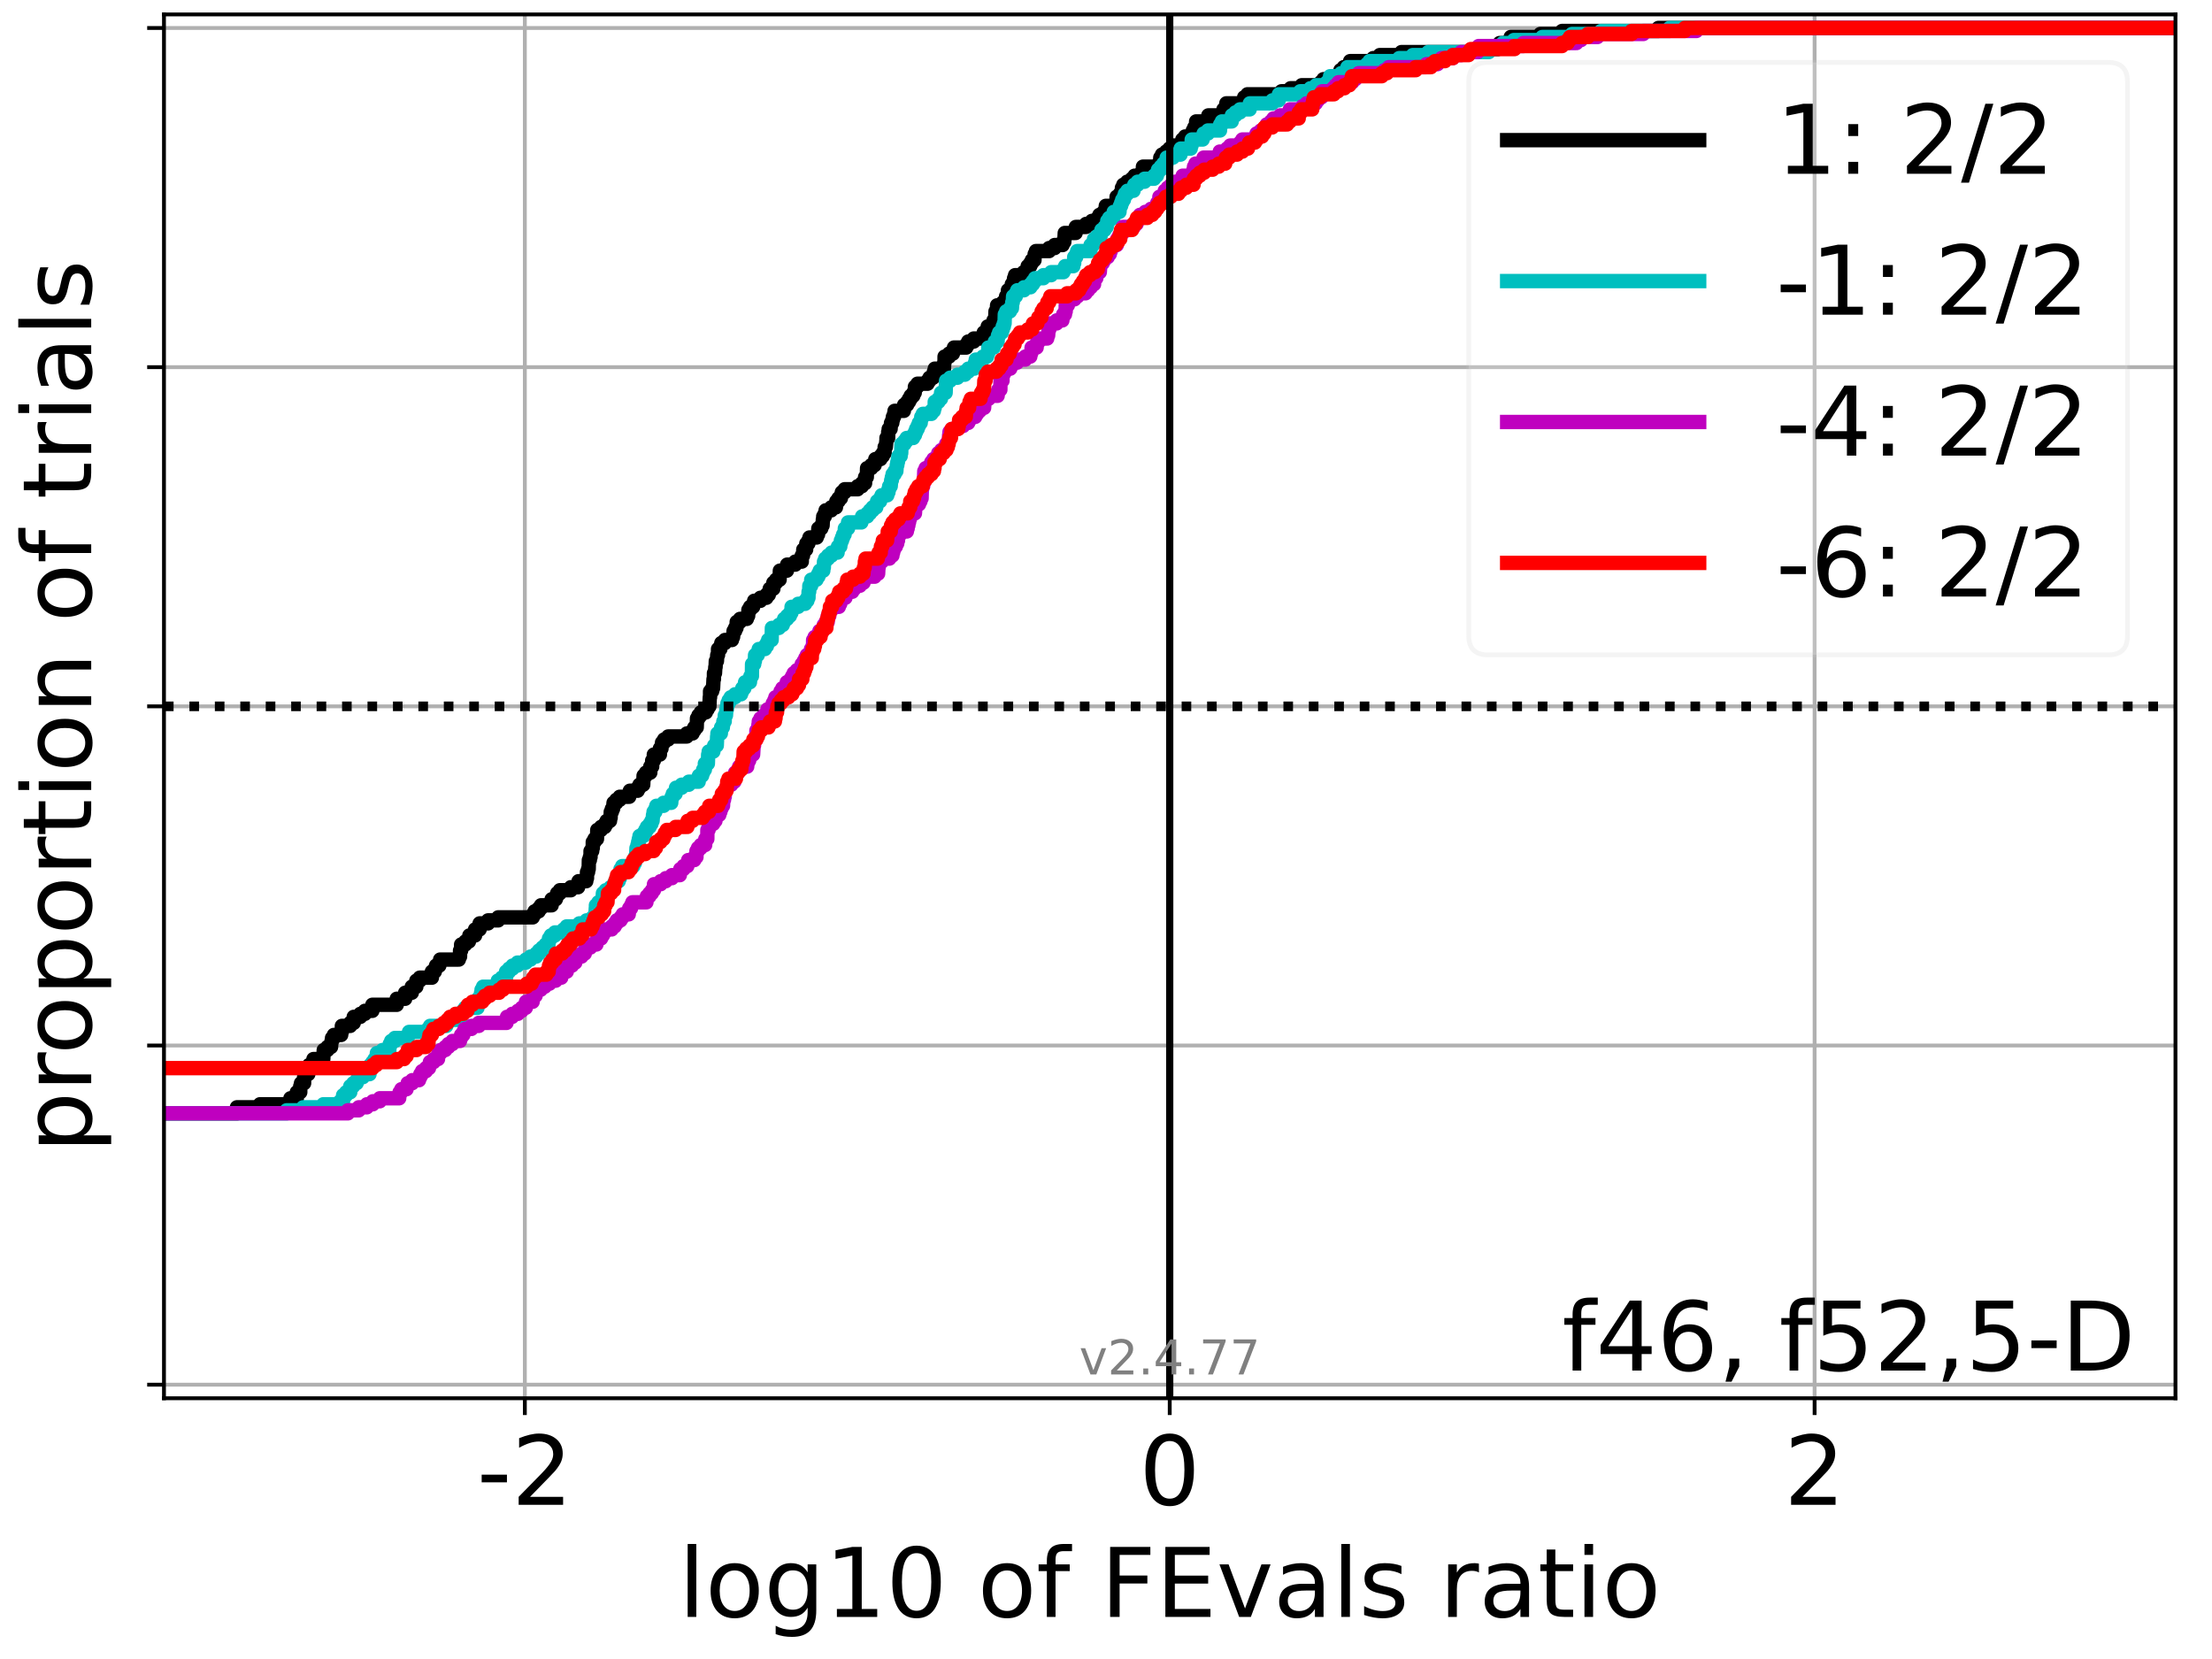 <?xml version="1.0" encoding="utf-8" standalone="no"?>
<!DOCTYPE svg PUBLIC "-//W3C//DTD SVG 1.1//EN"
  "http://www.w3.org/Graphics/SVG/1.1/DTD/svg11.dtd">
<!-- Created with matplotlib (https://matplotlib.org/) -->
<svg height="345.6pt" version="1.1" viewBox="0 0 460.8 345.6" width="460.8pt" xmlns="http://www.w3.org/2000/svg" xmlns:xlink="http://www.w3.org/1999/xlink">
 <defs>
  <style type="text/css">*{stroke-linecap:butt;stroke-linejoin:round;}</style>
 </defs>
 <g id="figure_1">
  <g id="patch_1">
   <path d="M 0 345.6 
L 460.8 345.6 
L 460.8 0 
L 0 0 
z
" style="fill:#ffffff;"/>
  </g>
  <g id="axes_1">
   <g id="patch_2">
    <path d="M 34.16 291.28 
L 453.192 291.28 
L 453.192 3 
L 34.16 3 
z
" style="fill:#ffffff;"/>
   </g>
   <g id="matplotlib.axis_1">
    <g id="xtick_1">
     <g id="line2d_1">
      <path clip-path="url(#pd29f894c52)" d="M 109.335 291.28 
L 109.335 3 
" style="fill:none;stroke:#b0b0b0;stroke-linecap:square;stroke-width:0.8;"/>
     </g>
     <g id="line2d_2">
      <defs>
       <path d="M 0 0 
L 0 3.5 
" id="mcf88d843b8" style="stroke:#000000;stroke-width:0.8;"/>
      </defs>
      <g>
       <use style="stroke:#000000;stroke-width:0.8;" x="109.335" xlink:href="#mcf88d843b8" y="291.28"/>
      </g>
     </g>
     <g id="text_1">
      <!-- -2 -->
      <g transform="translate(99.364 313.477)scale(0.2 -0.2)">
       <defs>
        <path d="M 4.891 31.391 
L 31.203 31.391 
L 31.203 23.391 
L 4.891 23.391 
z
" id="DejaVuSans-45"/>
        <path d="M 19.188 8.297 
L 53.609 8.297 
L 53.609 0 
L 7.328 0 
L 7.328 8.297 
Q 12.938 14.109 22.625 23.891 
Q 32.328 33.688 34.812 36.531 
Q 39.547 41.844 41.422 45.531 
Q 43.312 49.219 43.312 52.781 
Q 43.312 58.594 39.234 62.25 
Q 35.156 65.922 28.609 65.922 
Q 23.969 65.922 18.812 64.312 
Q 13.672 62.703 7.812 59.422 
L 7.812 69.391 
Q 13.766 71.781 18.938 73 
Q 24.125 74.219 28.422 74.219 
Q 39.75 74.219 46.484 68.547 
Q 53.219 62.891 53.219 53.422 
Q 53.219 48.922 51.531 44.891 
Q 49.859 40.875 45.406 35.406 
Q 44.188 33.984 37.641 27.219 
Q 31.109 20.453 19.188 8.297 
z
" id="DejaVuSans-50"/>
       </defs>
       <use xlink:href="#DejaVuSans-45"/>
       <use x="36.084" xlink:href="#DejaVuSans-50"/>
      </g>
     </g>
    </g>
    <g id="xtick_2">
     <g id="line2d_3">
      <path clip-path="url(#pd29f894c52)" d="M 243.676 291.28 
L 243.676 3 
" style="fill:none;stroke:#b0b0b0;stroke-linecap:square;stroke-width:0.8;"/>
     </g>
     <g id="line2d_4">
      <g>
       <use style="stroke:#000000;stroke-width:0.8;" x="243.676" xlink:href="#mcf88d843b8" y="291.28"/>
      </g>
     </g>
     <g id="text_2">
      <!-- 0 -->
      <g transform="translate(237.314 313.477)scale(0.2 -0.2)">
       <defs>
        <path d="M 31.781 66.406 
Q 24.172 66.406 20.328 58.906 
Q 16.5 51.422 16.5 36.375 
Q 16.5 21.391 20.328 13.891 
Q 24.172 6.391 31.781 6.391 
Q 39.453 6.391 43.281 13.891 
Q 47.125 21.391 47.125 36.375 
Q 47.125 51.422 43.281 58.906 
Q 39.453 66.406 31.781 66.406 
z
M 31.781 74.219 
Q 44.047 74.219 50.516 64.516 
Q 56.984 54.828 56.984 36.375 
Q 56.984 17.969 50.516 8.266 
Q 44.047 -1.422 31.781 -1.422 
Q 19.531 -1.422 13.062 8.266 
Q 6.594 17.969 6.594 36.375 
Q 6.594 54.828 13.062 64.516 
Q 19.531 74.219 31.781 74.219 
z
" id="DejaVuSans-48"/>
       </defs>
       <use xlink:href="#DejaVuSans-48"/>
      </g>
     </g>
    </g>
    <g id="xtick_3">
     <g id="line2d_5">
      <path clip-path="url(#pd29f894c52)" d="M 378.017 291.28 
L 378.017 3 
" style="fill:none;stroke:#b0b0b0;stroke-linecap:square;stroke-width:0.8;"/>
     </g>
     <g id="line2d_6">
      <g>
       <use style="stroke:#000000;stroke-width:0.8;" x="378.017" xlink:href="#mcf88d843b8" y="291.28"/>
      </g>
     </g>
     <g id="text_3">
      <!-- 2 -->
      <g transform="translate(371.655 313.477)scale(0.2 -0.2)">
       <use xlink:href="#DejaVuSans-50"/>
      </g>
     </g>
    </g>
    <g id="text_4">
     <!-- log10 of FEvals ratio -->
     <g transform="translate(141.371 336.833)scale(0.2 -0.2)">
      <defs>
       <path d="M 9.422 75.984 
L 18.406 75.984 
L 18.406 0 
L 9.422 0 
z
" id="DejaVuSans-108"/>
       <path d="M 30.609 48.391 
Q 23.391 48.391 19.188 42.75 
Q 14.984 37.109 14.984 27.297 
Q 14.984 17.484 19.156 11.844 
Q 23.344 6.203 30.609 6.203 
Q 37.797 6.203 41.984 11.859 
Q 46.188 17.531 46.188 27.297 
Q 46.188 37.016 41.984 42.703 
Q 37.797 48.391 30.609 48.391 
z
M 30.609 56 
Q 42.328 56 49.016 48.375 
Q 55.719 40.766 55.719 27.297 
Q 55.719 13.875 49.016 6.219 
Q 42.328 -1.422 30.609 -1.422 
Q 18.844 -1.422 12.172 6.219 
Q 5.516 13.875 5.516 27.297 
Q 5.516 40.766 12.172 48.375 
Q 18.844 56 30.609 56 
z
" id="DejaVuSans-111"/>
       <path d="M 45.406 27.984 
Q 45.406 37.75 41.375 43.109 
Q 37.359 48.484 30.078 48.484 
Q 22.859 48.484 18.828 43.109 
Q 14.797 37.75 14.797 27.984 
Q 14.797 18.266 18.828 12.891 
Q 22.859 7.516 30.078 7.516 
Q 37.359 7.516 41.375 12.891 
Q 45.406 18.266 45.406 27.984 
z
M 54.391 6.781 
Q 54.391 -7.172 48.188 -13.984 
Q 42 -20.797 29.203 -20.797 
Q 24.469 -20.797 20.266 -20.094 
Q 16.062 -19.391 12.109 -17.922 
L 12.109 -9.188 
Q 16.062 -11.328 19.922 -12.344 
Q 23.781 -13.375 27.781 -13.375 
Q 36.625 -13.375 41.016 -8.766 
Q 45.406 -4.156 45.406 5.172 
L 45.406 9.625 
Q 42.625 4.781 38.281 2.391 
Q 33.938 0 27.875 0 
Q 17.828 0 11.672 7.656 
Q 5.516 15.328 5.516 27.984 
Q 5.516 40.672 11.672 48.328 
Q 17.828 56 27.875 56 
Q 33.938 56 38.281 53.609 
Q 42.625 51.219 45.406 46.391 
L 45.406 54.688 
L 54.391 54.688 
z
" id="DejaVuSans-103"/>
       <path d="M 12.406 8.297 
L 28.516 8.297 
L 28.516 63.922 
L 10.984 60.406 
L 10.984 69.391 
L 28.422 72.906 
L 38.281 72.906 
L 38.281 8.297 
L 54.391 8.297 
L 54.391 0 
L 12.406 0 
z
" id="DejaVuSans-49"/>
       <path id="DejaVuSans-32"/>
       <path d="M 37.109 75.984 
L 37.109 68.5 
L 28.516 68.5 
Q 23.688 68.5 21.797 66.547 
Q 19.922 64.594 19.922 59.516 
L 19.922 54.688 
L 34.719 54.688 
L 34.719 47.703 
L 19.922 47.703 
L 19.922 0 
L 10.891 0 
L 10.891 47.703 
L 2.297 47.703 
L 2.297 54.688 
L 10.891 54.688 
L 10.891 58.5 
Q 10.891 67.625 15.141 71.797 
Q 19.391 75.984 28.609 75.984 
z
" id="DejaVuSans-102"/>
       <path d="M 9.812 72.906 
L 51.703 72.906 
L 51.703 64.594 
L 19.672 64.594 
L 19.672 43.109 
L 48.578 43.109 
L 48.578 34.812 
L 19.672 34.812 
L 19.672 0 
L 9.812 0 
z
" id="DejaVuSans-70"/>
       <path d="M 9.812 72.906 
L 55.906 72.906 
L 55.906 64.594 
L 19.672 64.594 
L 19.672 43.016 
L 54.391 43.016 
L 54.391 34.719 
L 19.672 34.719 
L 19.672 8.297 
L 56.781 8.297 
L 56.781 0 
L 9.812 0 
z
" id="DejaVuSans-69"/>
       <path d="M 2.984 54.688 
L 12.5 54.688 
L 29.594 8.797 
L 46.688 54.688 
L 56.203 54.688 
L 35.688 0 
L 23.484 0 
z
" id="DejaVuSans-118"/>
       <path d="M 34.281 27.484 
Q 23.391 27.484 19.188 25 
Q 14.984 22.516 14.984 16.5 
Q 14.984 11.719 18.141 8.906 
Q 21.297 6.109 26.703 6.109 
Q 34.188 6.109 38.703 11.406 
Q 43.219 16.703 43.219 25.484 
L 43.219 27.484 
z
M 52.203 31.203 
L 52.203 0 
L 43.219 0 
L 43.219 8.297 
Q 40.141 3.328 35.547 0.953 
Q 30.953 -1.422 24.312 -1.422 
Q 15.922 -1.422 10.953 3.297 
Q 6 8.016 6 15.922 
Q 6 25.141 12.172 29.828 
Q 18.359 34.516 30.609 34.516 
L 43.219 34.516 
L 43.219 35.406 
Q 43.219 41.609 39.141 45 
Q 35.062 48.391 27.688 48.391 
Q 23 48.391 18.547 47.266 
Q 14.109 46.141 10.016 43.891 
L 10.016 52.203 
Q 14.938 54.109 19.578 55.047 
Q 24.219 56 28.609 56 
Q 40.484 56 46.344 49.844 
Q 52.203 43.703 52.203 31.203 
z
" id="DejaVuSans-97"/>
       <path d="M 44.281 53.078 
L 44.281 44.578 
Q 40.484 46.531 36.375 47.5 
Q 32.281 48.484 27.875 48.484 
Q 21.188 48.484 17.844 46.438 
Q 14.5 44.391 14.5 40.281 
Q 14.5 37.156 16.891 35.375 
Q 19.281 33.594 26.516 31.984 
L 29.594 31.297 
Q 39.156 29.25 43.188 25.516 
Q 47.219 21.781 47.219 15.094 
Q 47.219 7.469 41.188 3.016 
Q 35.156 -1.422 24.609 -1.422 
Q 20.219 -1.422 15.453 -0.562 
Q 10.688 0.297 5.422 2 
L 5.422 11.281 
Q 10.406 8.688 15.234 7.391 
Q 20.062 6.109 24.812 6.109 
Q 31.156 6.109 34.562 8.281 
Q 37.984 10.453 37.984 14.406 
Q 37.984 18.062 35.516 20.016 
Q 33.062 21.969 24.703 23.781 
L 21.578 24.516 
Q 13.234 26.266 9.516 29.906 
Q 5.812 33.547 5.812 39.891 
Q 5.812 47.609 11.281 51.797 
Q 16.75 56 26.812 56 
Q 31.781 56 36.172 55.266 
Q 40.578 54.547 44.281 53.078 
z
" id="DejaVuSans-115"/>
       <path d="M 41.109 46.297 
Q 39.594 47.172 37.812 47.578 
Q 36.031 48 33.891 48 
Q 26.266 48 22.188 43.047 
Q 18.109 38.094 18.109 28.812 
L 18.109 0 
L 9.078 0 
L 9.078 54.688 
L 18.109 54.688 
L 18.109 46.188 
Q 20.953 51.172 25.484 53.578 
Q 30.031 56 36.531 56 
Q 37.453 56 38.578 55.875 
Q 39.703 55.766 41.062 55.516 
z
" id="DejaVuSans-114"/>
       <path d="M 18.312 70.219 
L 18.312 54.688 
L 36.812 54.688 
L 36.812 47.703 
L 18.312 47.703 
L 18.312 18.016 
Q 18.312 11.328 20.141 9.422 
Q 21.969 7.516 27.594 7.516 
L 36.812 7.516 
L 36.812 0 
L 27.594 0 
Q 17.188 0 13.234 3.875 
Q 9.281 7.766 9.281 18.016 
L 9.281 47.703 
L 2.688 47.703 
L 2.688 54.688 
L 9.281 54.688 
L 9.281 70.219 
z
" id="DejaVuSans-116"/>
       <path d="M 9.422 54.688 
L 18.406 54.688 
L 18.406 0 
L 9.422 0 
z
M 9.422 75.984 
L 18.406 75.984 
L 18.406 64.594 
L 9.422 64.594 
z
" id="DejaVuSans-105"/>
      </defs>
      <use xlink:href="#DejaVuSans-108"/>
      <use x="27.783" xlink:href="#DejaVuSans-111"/>
      <use x="88.965" xlink:href="#DejaVuSans-103"/>
      <use x="152.441" xlink:href="#DejaVuSans-49"/>
      <use x="216.064" xlink:href="#DejaVuSans-48"/>
      <use x="279.688" xlink:href="#DejaVuSans-32"/>
      <use x="311.475" xlink:href="#DejaVuSans-111"/>
      <use x="372.656" xlink:href="#DejaVuSans-102"/>
      <use x="407.861" xlink:href="#DejaVuSans-32"/>
      <use x="439.648" xlink:href="#DejaVuSans-70"/>
      <use x="497.168" xlink:href="#DejaVuSans-69"/>
      <use x="560.352" xlink:href="#DejaVuSans-118"/>
      <use x="619.531" xlink:href="#DejaVuSans-97"/>
      <use x="680.811" xlink:href="#DejaVuSans-108"/>
      <use x="708.594" xlink:href="#DejaVuSans-115"/>
      <use x="760.693" xlink:href="#DejaVuSans-32"/>
      <use x="792.48" xlink:href="#DejaVuSans-114"/>
      <use x="833.594" xlink:href="#DejaVuSans-97"/>
      <use x="894.873" xlink:href="#DejaVuSans-116"/>
      <use x="934.082" xlink:href="#DejaVuSans-105"/>
      <use x="961.865" xlink:href="#DejaVuSans-111"/>
     </g>
    </g>
   </g>
   <g id="matplotlib.axis_2">
    <g id="ytick_1">
     <g id="line2d_7">
      <path clip-path="url(#pd29f894c52)" d="M 34.16 288.454 
L 453.192 288.454 
" style="fill:none;stroke:#b0b0b0;stroke-linecap:square;stroke-width:0.8;"/>
     </g>
     <g id="line2d_8">
      <defs>
       <path d="M 0 0 
L -3.5 0 
" id="m39cefcf8ed" style="stroke:#000000;stroke-width:0.8;"/>
      </defs>
      <g>
       <use style="stroke:#000000;stroke-width:0.8;" x="34.16" xlink:href="#m39cefcf8ed" y="288.454"/>
      </g>
     </g>
    </g>
    <g id="ytick_2">
     <g id="line2d_9">
      <path clip-path="url(#pd29f894c52)" d="M 34.16 217.797 
L 453.192 217.797 
" style="fill:none;stroke:#b0b0b0;stroke-linecap:square;stroke-width:0.8;"/>
     </g>
     <g id="line2d_10">
      <g>
       <use style="stroke:#000000;stroke-width:0.8;" x="34.16" xlink:href="#m39cefcf8ed" y="217.797"/>
      </g>
     </g>
    </g>
    <g id="ytick_3">
     <g id="line2d_11">
      <path clip-path="url(#pd29f894c52)" d="M 34.16 147.14 
L 453.192 147.14 
" style="fill:none;stroke:#b0b0b0;stroke-linecap:square;stroke-width:0.8;"/>
     </g>
     <g id="line2d_12">
      <g>
       <use style="stroke:#000000;stroke-width:0.8;" x="34.16" xlink:href="#m39cefcf8ed" y="147.14"/>
      </g>
     </g>
    </g>
    <g id="ytick_4">
     <g id="line2d_13">
      <path clip-path="url(#pd29f894c52)" d="M 34.16 76.483 
L 453.192 76.483 
" style="fill:none;stroke:#b0b0b0;stroke-linecap:square;stroke-width:0.8;"/>
     </g>
     <g id="line2d_14">
      <g>
       <use style="stroke:#000000;stroke-width:0.8;" x="34.16" xlink:href="#m39cefcf8ed" y="76.483"/>
      </g>
     </g>
    </g>
    <g id="ytick_5">
     <g id="line2d_15">
      <path clip-path="url(#pd29f894c52)" d="M 34.16 5.826 
L 453.192 5.826 
" style="fill:none;stroke:#b0b0b0;stroke-linecap:square;stroke-width:0.8;"/>
     </g>
     <g id="line2d_16">
      <g>
       <use style="stroke:#000000;stroke-width:0.8;" x="34.16" xlink:href="#m39cefcf8ed" y="5.826"/>
      </g>
     </g>
    </g>
    <g id="text_5">
     <!-- proportion of trials -->
     <g transform="translate(19.001 240.146)rotate(-90)scale(0.2 -0.2)">
      <defs>
       <path d="M 18.109 8.203 
L 18.109 -20.797 
L 9.078 -20.797 
L 9.078 54.688 
L 18.109 54.688 
L 18.109 46.391 
Q 20.953 51.266 25.266 53.625 
Q 29.594 56 35.594 56 
Q 45.562 56 51.781 48.094 
Q 58.016 40.188 58.016 27.297 
Q 58.016 14.406 51.781 6.484 
Q 45.562 -1.422 35.594 -1.422 
Q 29.594 -1.422 25.266 0.953 
Q 20.953 3.328 18.109 8.203 
z
M 48.688 27.297 
Q 48.688 37.203 44.609 42.844 
Q 40.531 48.484 33.406 48.484 
Q 26.266 48.484 22.188 42.844 
Q 18.109 37.203 18.109 27.297 
Q 18.109 17.391 22.188 11.75 
Q 26.266 6.109 33.406 6.109 
Q 40.531 6.109 44.609 11.75 
Q 48.688 17.391 48.688 27.297 
z
" id="DejaVuSans-112"/>
       <path d="M 54.891 33.016 
L 54.891 0 
L 45.906 0 
L 45.906 32.719 
Q 45.906 40.484 42.875 44.328 
Q 39.844 48.188 33.797 48.188 
Q 26.516 48.188 22.312 43.547 
Q 18.109 38.922 18.109 30.906 
L 18.109 0 
L 9.078 0 
L 9.078 54.688 
L 18.109 54.688 
L 18.109 46.188 
Q 21.344 51.125 25.703 53.562 
Q 30.078 56 35.797 56 
Q 45.219 56 50.047 50.172 
Q 54.891 44.344 54.891 33.016 
z
" id="DejaVuSans-110"/>
      </defs>
      <use xlink:href="#DejaVuSans-112"/>
      <use x="63.477" xlink:href="#DejaVuSans-114"/>
      <use x="102.34" xlink:href="#DejaVuSans-111"/>
      <use x="163.521" xlink:href="#DejaVuSans-112"/>
      <use x="226.998" xlink:href="#DejaVuSans-111"/>
      <use x="288.18" xlink:href="#DejaVuSans-114"/>
      <use x="329.293" xlink:href="#DejaVuSans-116"/>
      <use x="368.502" xlink:href="#DejaVuSans-105"/>
      <use x="396.285" xlink:href="#DejaVuSans-111"/>
      <use x="457.467" xlink:href="#DejaVuSans-110"/>
      <use x="520.846" xlink:href="#DejaVuSans-32"/>
      <use x="552.633" xlink:href="#DejaVuSans-111"/>
      <use x="613.814" xlink:href="#DejaVuSans-102"/>
      <use x="649.02" xlink:href="#DejaVuSans-32"/>
      <use x="680.807" xlink:href="#DejaVuSans-116"/>
      <use x="720.016" xlink:href="#DejaVuSans-114"/>
      <use x="761.129" xlink:href="#DejaVuSans-105"/>
      <use x="788.912" xlink:href="#DejaVuSans-97"/>
      <use x="850.191" xlink:href="#DejaVuSans-108"/>
      <use x="877.975" xlink:href="#DejaVuSans-115"/>
     </g>
    </g>
   </g>
   <g id="line2d_17">
    <path clip-path="url(#pd29f894c52)" d="M 34.16 231.928 
L 49.362 231.928 
L 49.362 230.672 
L 54.155 230.672 
L 54.155 230.044 
L 60.506 230.044 
L 60.506 228.788 
L 61.834 228.788 
L 61.834 227.532 
L 62.547 227.532 
L 62.547 226.276 
L 62.705 226.276 
L 62.705 225.648 
L 63.348 225.648 
L 63.348 224.392 
L 63.55 224.392 
L 63.55 223.763 
L 64.219 223.763 
L 64.219 223.135 
L 64.377 223.135 
L 64.377 221.879 
L 65.064 221.879 
L 65.064 221.251 
L 65.299 221.251 
L 65.299 220.623 
L 67.345 220.623 
L 67.446 218.739 
L 68.216 218.739 
L 68.216 218.111 
L 68.96 218.111 
L 69.061 216.855 
L 69.171 216.855 
L 69.171 216.227 
L 69.555 216.227 
L 69.555 215.599 
L 71.069 215.599 
L 71.069 214.971 
L 71.218 214.971 
L 71.218 213.714 
L 72.957 213.714 
L 72.957 213.086 
L 73.692 213.086 
L 73.692 211.83 
L 75.066 211.83 
L 75.066 211.202 
L 76.011 211.202 
L 76.011 210.574 
L 77.563 210.574 
L 77.563 209.318 
L 82.651 209.318 
L 82.651 208.062 
L 84.403 208.062 
L 84.403 206.806 
L 85.783 206.806 
L 85.783 205.55 
L 86.727 205.55 
L 86.727 204.294 
L 87.444 204.294 
L 87.444 203.665 
L 89.969 203.665 
L 89.969 202.409 
L 90.576 202.409 
L 90.576 201.781 
L 90.84 201.781 
L 90.84 201.153 
L 91.52 201.153 
L 91.52 200.525 
L 91.685 200.525 
L 91.685 199.897 
L 95.581 199.897 
L 95.581 199.269 
L 95.836 199.269 
L 95.836 198.013 
L 96.061 198.013 
L 96.061 196.757 
L 96.932 196.757 
L 96.932 196.129 
L 97.69 196.129 
L 97.777 194.873 
L 98.968 194.873 
L 98.968 193.617 
L 99.913 193.617 
L 99.913 192.36 
L 101.673 192.36 
L 101.673 191.732 
L 103.782 191.732 
L 103.782 191.104 
L 110.983 191.104 
L 110.983 190.476 
L 111.359 190.476 
L 111.359 189.848 
L 112.217 189.848 
L 112.217 189.22 
L 112.696 189.22 
L 112.696 188.592 
L 114.915 188.592 
L 114.915 187.336 
L 115.785 187.336 
L 115.785 186.708 
L 116.06 186.708 
L 116.06 186.08 
L 116.631 186.08 
L 116.631 185.452 
L 118.914 185.452 
L 118.914 184.824 
L 120.428 184.824 
L 120.526 183.568 
L 122.128 183.568 
L 122.128 182.939 
L 122.281 182.939 
L 122.281 181.683 
L 122.504 181.683 
L 122.504 181.055 
L 122.636 181.055 
L 122.673 179.171 
L 122.879 179.171 
L 122.879 178.543 
L 123.021 178.543 
L 123.021 177.287 
L 123.362 177.287 
L 123.362 176.659 
L 123.487 176.659 
L 123.487 175.403 
L 123.841 175.403 
L 123.841 174.775 
L 124.358 174.775 
L 124.425 172.891 
L 125.204 172.891 
L 125.204 172.262 
L 125.999 172.262 
L 125.999 171.634 
L 126.375 171.634 
L 126.375 171.006 
L 127.074 171.006 
L 127.074 170.378 
L 127.204 170.378 
L 127.233 169.122 
L 127.466 169.122 
L 127.466 168.494 
L 127.712 168.494 
L 127.814 167.238 
L 128.39 167.238 
L 128.39 166.61 
L 129.099 166.61 
L 129.099 165.982 
L 131.075 165.982 
L 131.075 165.354 
L 131.209 165.354 
L 131.209 164.726 
L 132.839 164.726 
L 132.839 164.098 
L 133.215 164.098 
L 133.215 163.47 
L 133.996 163.47 
L 134.073 161.585 
L 134.552 161.585 
L 134.552 160.957 
L 135.466 160.957 
L 135.466 159.701 
L 135.858 159.701 
L 135.858 158.445 
L 136.206 158.445 
L 136.206 157.189 
L 137.468 157.189 
L 137.468 155.933 
L 137.801 155.933 
L 137.801 155.305 
L 137.916 155.305 
L 137.916 154.677 
L 138.339 154.677 
L 138.339 154.049 
L 139.185 154.049 
L 139.185 153.421 
L 143.08 153.421 
L 143.08 152.793 
L 144.273 152.793 
L 144.273 152.164 
L 144.648 152.164 
L 144.648 151.536 
L 145.14 151.536 
L 145.198 149.652 
L 145.506 149.652 
L 145.506 149.024 
L 145.986 149.024 
L 145.986 148.396 
L 147.049 148.396 
L 147.049 147.768 
L 147.405 147.768 
L 147.405 147.14 
L 147.78 147.14 
L 147.86 145.256 
L 147.919 145.256 
L 147.919 144 
L 148.349 144 
L 148.349 143.372 
L 148.547 143.372 
L 148.638 141.487 
L 148.725 141.487 
L 148.731 140.231 
L 148.946 140.231 
L 149.012 138.975 
L 149.069 138.975 
L 149.118 137.719 
L 149.349 137.719 
L 149.417 136.463 
L 149.576 136.463 
L 149.583 135.207 
L 150.062 135.207 
L 150.062 134.579 
L 150.263 134.579 
L 150.263 133.951 
L 151.014 133.951 
L 151.014 133.323 
L 152.481 133.323 
L 152.481 132.695 
L 152.712 132.695 
L 152.817 131.438 
L 153.141 131.438 
L 153.141 130.81 
L 153.425 130.81 
L 153.472 129.554 
L 154.158 129.554 
L 154.158 128.926 
L 155.581 128.926 
L 155.581 128.298 
L 155.852 128.298 
L 155.909 127.042 
L 156.268 127.042 
L 156.268 126.414 
L 156.895 126.414 
L 156.895 125.786 
L 157.106 125.786 
L 157.106 125.158 
L 158.41 125.158 
L 158.41 124.53 
L 159.657 124.53 
L 159.657 123.902 
L 160.155 123.902 
L 160.155 123.274 
L 160.351 123.274 
L 160.351 122.646 
L 161.104 122.646 
L 161.104 121.389 
L 161.669 121.389 
L 161.669 120.761 
L 162.406 120.761 
L 162.462 118.877 
L 163.934 118.877 
L 163.976 117.621 
L 165.666 117.621 
L 165.666 116.993 
L 167.027 116.993 
L 167.027 115.737 
L 167.285 115.737 
L 167.342 114.481 
L 167.931 114.481 
L 167.973 113.225 
L 168.399 113.225 
L 168.399 112.597 
L 168.627 112.597 
L 168.627 111.969 
L 170.141 111.969 
L 170.141 111.341 
L 170.417 111.341 
L 170.474 110.084 
L 171.091 110.084 
L 171.091 109.456 
L 171.361 109.456 
L 171.419 108.2 
L 171.496 108.2 
L 171.496 107.572 
L 171.82 107.572 
L 171.82 106.944 
L 171.994 106.944 
L 171.994 106.316 
L 173.155 106.316 
L 173.155 105.688 
L 174.138 105.688 
L 174.223 104.432 
L 174.669 104.432 
L 174.669 103.804 
L 175.167 103.804 
L 175.167 103.176 
L 175.367 103.176 
L 175.367 102.548 
L 175.96 102.548 
L 175.96 101.92 
L 178.666 101.92 
L 178.666 101.292 
L 179.544 101.292 
L 179.544 100.663 
L 180.212 100.663 
L 180.212 99.407 
L 180.567 99.407 
L 180.629 97.523 
L 181.5 97.523 
L 181.5 96.895 
L 182.207 96.895 
L 182.207 96.267 
L 182.345 96.267 
L 182.345 95.639 
L 183.415 95.639 
L 183.415 95.011 
L 183.902 95.011 
L 183.902 94.383 
L 184.278 94.383 
L 184.295 93.127 
L 184.533 93.127 
L 184.642 91.871 
L 184.67 91.871 
L 184.67 91.243 
L 185.018 91.243 
L 185.03 89.986 
L 185.136 89.986 
L 185.136 89.358 
L 185.528 89.358 
L 185.615 88.102 
L 185.876 88.102 
L 185.876 87.474 
L 186.008 87.474 
L 186.008 86.846 
L 186.241 86.846 
L 186.241 86.218 
L 186.355 86.218 
L 186.355 85.59 
L 188.29 85.59 
L 188.351 84.334 
L 188.979 84.334 
L 188.979 83.706 
L 189.371 83.706 
L 189.371 83.078 
L 189.719 83.078 
L 189.719 82.45 
L 190.255 82.45 
L 190.255 81.822 
L 190.555 81.822 
L 190.597 80.566 
L 191.123 80.566 
L 191.123 79.937 
L 193.219 79.937 
L 193.219 79.309 
L 193.64 79.309 
L 193.64 78.681 
L 194.382 78.681 
L 194.382 78.053 
L 194.548 78.053 
L 194.548 77.425 
L 194.733 77.425 
L 194.733 76.797 
L 196.647 76.797 
L 196.689 75.541 
L 196.762 75.541 
L 196.772 74.285 
L 197.717 74.285 
L 197.717 73.657 
L 198.513 73.657 
L 198.513 73.029 
L 198.73 73.029 
L 198.73 72.401 
L 201.29 72.401 
L 201.29 71.773 
L 201.688 71.773 
L 201.688 71.145 
L 202.854 71.145 
L 202.854 70.517 
L 204.82 70.517 
L 204.82 69.888 
L 204.939 69.888 
L 204.939 69.26 
L 205.626 69.26 
L 205.626 68.632 
L 205.765 68.632 
L 205.765 68.004 
L 206.915 68.004 
L 206.972 66.748 
L 207.307 66.748 
L 207.382 64.864 
L 207.655 64.864 
L 207.712 63.608 
L 208.905 63.608 
L 208.905 62.98 
L 209.541 62.98 
L 209.592 61.724 
L 209.916 61.724 
L 209.976 60.468 
L 210.72 60.468 
L 210.774 59.211 
L 211.113 59.211 
L 211.113 58.583 
L 211.254 58.583 
L 211.254 57.955 
L 211.46 57.955 
L 211.46 57.327 
L 213.236 57.327 
L 213.236 56.699 
L 214.086 56.699 
L 214.086 55.443 
L 214.617 55.443 
L 214.617 54.815 
L 214.956 54.815 
L 214.956 54.187 
L 215.501 54.187 
L 215.543 52.931 
L 215.802 52.931 
L 215.802 52.303 
L 218.549 52.303 
L 218.549 51.675 
L 219.697 51.675 
L 219.697 51.047 
L 221.354 51.047 
L 221.354 50.419 
L 221.708 50.419 
L 221.809 48.534 
L 224.074 48.534 
L 224.116 47.278 
L 226.236 47.278 
L 226.236 46.65 
L 227.446 46.65 
L 227.446 46.022 
L 228.649 46.022 
L 228.649 45.394 
L 229.024 45.394 
L 229.024 44.766 
L 229.882 44.766 
L 229.882 44.138 
L 230.281 44.138 
L 230.361 42.882 
L 232.53 42.882 
L 232.61 40.998 
L 233.27 40.998 
L 233.27 40.37 
L 233.662 40.37 
L 233.725 39.114 
L 234.01 39.114 
L 234.01 38.485 
L 234.808 38.485 
L 234.808 37.857 
L 235.79 37.857 
L 235.79 37.229 
L 236.359 37.229 
L 236.359 36.601 
L 237.709 36.601 
L 237.709 35.973 
L 238.054 35.973 
L 238.096 34.717 
L 241.318 34.717 
L 241.318 34.089 
L 241.674 34.089 
L 241.71 32.833 
L 242.058 32.833 
L 242.058 32.205 
L 242.921 32.205 
L 242.921 31.577 
L 243.608 31.577 
L 243.608 30.949 
L 244.261 30.949 
L 244.261 30.321 
L 246.181 30.321 
L 246.181 29.693 
L 246.3 29.693 
L 246.3 29.065 
L 246.868 29.065 
L 246.868 28.436 
L 248.446 28.436 
L 248.488 27.18 
L 248.789 27.18 
L 248.789 26.552 
L 249.133 26.552 
L 249.175 25.296 
L 251.661 25.296 
L 251.718 24.04 
L 254.653 24.04 
L 254.653 23.412 
L 254.873 23.412 
L 254.873 22.784 
L 255.34 22.784 
L 255.34 22.156 
L 255.466 22.156 
L 255.466 21.528 
L 258.908 21.528 
L 258.908 20.9 
L 259.181 20.9 
L 259.181 20.272 
L 259.868 20.272 
L 259.868 19.644 
L 266.956 19.644 
L 266.956 19.016 
L 268.853 19.016 
L 268.853 18.387 
L 271.165 18.387 
L 271.165 17.759 
L 275.131 17.759 
L 275.131 17.131 
L 275.691 17.131 
L 275.691 16.503 
L 278.016 16.503 
L 278.016 15.875 
L 278.95 15.875 
L 278.95 15.247 
L 279.245 15.247 
L 279.245 14.619 
L 279.932 14.619 
L 279.932 13.991 
L 281.215 13.991 
L 281.257 12.735 
L 286.064 12.735 
L 286.064 12.107 
L 287.422 12.107 
L 287.422 11.479 
L 291.95 11.479 
L 291.95 10.851 
L 309.147 10.851 
L 309.147 10.223 
L 312.014 10.223 
L 312.014 9.595 
L 312.407 9.595 
L 312.407 8.967 
L 314.672 8.967 
L 314.714 7.71 
L 320.879 7.71 
L 320.879 7.082 
L 325.407 7.082 
L 325.407 6.454 
L 345.471 6.454 
L 345.471 5.826 
L 453.192 5.826 
L 453.192 5.826 
" style="fill:none;stroke:#000000;stroke-linecap:square;stroke-width:3;"/>
   </g>
   <g id="line2d_18">
    <path clip-path="url(#pd29f894c52)" style="fill:none;stroke:#000000;stroke-linecap:square;stroke-width:3;"/>
   </g>
   <g id="line2d_19">
    <path clip-path="url(#pd29f894c52)" d="M 34.16 231.928 
L 59.704 231.928 
L 59.704 231.3 
L 63.14 231.3 
L 63.14 230.672 
L 67.358 230.672 
L 67.358 230.044 
L 70.859 230.044 
L 70.859 229.416 
L 71.474 229.416 
L 71.474 228.16 
L 72.102 228.16 
L 72.102 227.532 
L 72.964 227.532 
L 72.964 226.276 
L 73.591 226.276 
L 73.591 225.648 
L 74.295 225.648 
L 74.295 225.02 
L 74.599 225.02 
L 74.599 224.392 
L 75.606 224.392 
L 75.606 223.763 
L 76.975 223.763 
L 76.975 222.507 
L 77.096 222.507 
L 77.096 221.879 
L 77.602 221.879 
L 77.602 221.251 
L 78.035 221.251 
L 78.035 220.623 
L 78.429 220.623 
L 78.512 219.367 
L 79.707 219.367 
L 79.707 218.739 
L 81.107 218.739 
L 81.197 217.483 
L 81.489 217.483 
L 81.489 216.855 
L 82.253 216.855 
L 82.253 216.227 
L 84.925 216.227 
L 84.925 215.599 
L 85.208 215.599 
L 85.208 214.971 
L 89.142 214.971 
L 89.142 214.343 
L 89.583 214.343 
L 89.583 213.714 
L 92.974 213.714 
L 92.974 213.086 
L 93.323 213.086 
L 93.323 212.458 
L 95.618 212.458 
L 95.618 211.83 
L 96.032 211.83 
L 96.032 211.202 
L 96.41 211.202 
L 96.41 210.574 
L 96.879 210.574 
L 96.879 209.946 
L 99.468 209.946 
L 99.569 208.062 
L 100.197 208.062 
L 100.213 206.806 
L 100.315 206.806 
L 100.315 206.178 
L 100.628 206.178 
L 100.628 205.55 
L 103.686 205.55 
L 103.701 204.294 
L 104.533 204.294 
L 104.533 203.665 
L 105.424 203.665 
L 105.424 202.409 
L 106.051 202.409 
L 106.051 201.781 
L 106.772 201.781 
L 106.772 201.153 
L 107.802 201.153 
L 107.802 200.525 
L 109.556 200.525 
L 109.556 199.897 
L 110.512 199.897 
L 110.512 199.269 
L 111.698 199.269 
L 111.698 198.641 
L 112.276 198.641 
L 112.276 198.013 
L 112.989 198.013 
L 112.989 197.385 
L 113.657 197.385 
L 113.657 196.757 
L 114.252 196.757 
L 114.252 196.129 
L 114.364 196.129 
L 114.364 195.501 
L 114.756 195.501 
L 114.756 194.873 
L 115.603 194.873 
L 115.603 194.245 
L 117.402 194.245 
L 117.402 193.617 
L 118.042 193.617 
L 118.042 192.988 
L 120.681 192.988 
L 120.681 192.36 
L 122.171 192.36 
L 122.171 191.732 
L 123.43 191.732 
L 123.43 191.104 
L 124.021 191.104 
L 124.111 189.22 
L 124.143 189.22 
L 124.143 188.592 
L 124.648 188.592 
L 124.648 187.964 
L 125.406 187.964 
L 125.406 187.336 
L 125.518 187.336 
L 125.6 186.08 
L 126.182 186.08 
L 126.182 185.452 
L 127.17 185.452 
L 127.17 184.824 
L 127.883 184.824 
L 127.883 184.196 
L 128.153 184.196 
L 128.153 183.568 
L 128.888 183.568 
L 128.888 182.939 
L 129.147 182.939 
L 129.196 181.683 
L 129.259 181.683 
L 129.259 181.055 
L 129.612 181.055 
L 129.612 180.427 
L 131.946 180.427 
L 131.946 179.799 
L 132.254 179.799 
L 132.266 178.543 
L 132.507 178.543 
L 132.594 176.659 
L 132.792 176.659 
L 132.792 176.031 
L 132.936 176.031 
L 132.936 175.403 
L 133.078 175.403 
L 133.078 174.775 
L 133.221 174.775 
L 133.221 174.147 
L 134.06 174.147 
L 134.06 173.519 
L 134.444 173.519 
L 134.444 172.891 
L 134.773 172.891 
L 134.773 172.262 
L 135.331 172.262 
L 135.331 171.634 
L 135.702 171.634 
L 135.702 171.006 
L 135.943 171.006 
L 136.037 169.75 
L 136.149 169.75 
L 136.149 169.122 
L 136.514 169.122 
L 136.514 168.494 
L 136.726 168.494 
L 136.726 167.866 
L 138.238 167.866 
L 138.238 167.238 
L 139.826 167.238 
L 139.92 165.982 
L 140.161 165.982 
L 140.161 165.354 
L 140.731 165.354 
L 140.827 164.098 
L 141.996 164.098 
L 141.996 163.47 
L 143.486 163.47 
L 143.486 162.842 
L 145.546 162.842 
L 145.599 161.585 
L 146.259 161.585 
L 146.259 160.957 
L 146.485 160.957 
L 146.485 160.329 
L 146.834 160.329 
L 146.834 159.073 
L 147.462 159.073 
L 147.522 157.189 
L 147.634 157.189 
L 147.634 156.561 
L 148.604 156.561 
L 148.604 155.933 
L 148.776 155.933 
L 148.776 155.305 
L 149.317 155.305 
L 149.392 153.421 
L 149.45 153.421 
L 149.45 152.793 
L 150.163 152.793 
L 150.225 151.536 
L 150.58 151.536 
L 150.58 150.908 
L 150.692 150.908 
L 150.692 150.28 
L 150.966 150.28 
L 150.99 149.024 
L 151.231 149.024 
L 151.312 147.768 
L 151.427 147.768 
L 151.427 147.14 
L 151.539 147.14 
L 151.539 146.512 
L 151.802 146.512 
L 151.802 145.884 
L 152.206 145.884 
L 152.206 145.256 
L 153.132 145.256 
L 153.132 144.628 
L 154.37 144.628 
L 154.37 144 
L 154.631 144 
L 154.631 143.372 
L 155.067 143.372 
L 155.067 142.744 
L 155.216 142.744 
L 155.216 142.116 
L 156.229 142.116 
L 156.322 140.859 
L 156.636 140.859 
L 156.668 138.347 
L 157.115 138.347 
L 157.115 137.719 
L 157.263 137.719 
L 157.295 136.463 
L 157.849 136.463 
L 157.849 135.835 
L 158.06 135.835 
L 158.06 135.207 
L 159.339 135.207 
L 159.339 134.579 
L 159.757 134.579 
L 159.757 133.951 
L 160.022 133.951 
L 160.022 133.323 
L 160.749 133.323 
L 160.8 130.81 
L 162.257 130.81 
L 162.257 130.182 
L 163.066 130.182 
L 163.066 129.554 
L 163.35 129.554 
L 163.35 128.926 
L 163.975 128.926 
L 163.975 128.298 
L 164.556 128.298 
L 164.556 127.67 
L 164.869 127.67 
L 164.901 126.414 
L 166.269 126.414 
L 166.269 125.786 
L 167.714 125.786 
L 167.714 125.158 
L 168.18 125.158 
L 168.18 124.53 
L 168.421 124.53 
L 168.442 123.274 
L 168.567 123.274 
L 168.601 122.018 
L 168.985 122.018 
L 168.991 120.761 
L 170.091 120.761 
L 170.091 120.133 
L 170.475 120.133 
L 170.475 119.505 
L 170.772 119.505 
L 170.772 118.877 
L 171.508 118.877 
L 171.508 118.249 
L 171.619 118.249 
L 171.659 116.993 
L 171.903 116.993 
L 171.903 116.365 
L 172.506 116.365 
L 172.506 115.737 
L 173.228 115.737 
L 173.228 115.109 
L 174.486 115.109 
L 174.566 113.853 
L 175.046 113.853 
L 175.046 113.225 
L 175.172 113.225 
L 175.172 112.597 
L 175.412 112.597 
L 175.412 111.969 
L 175.644 111.969 
L 175.644 111.341 
L 175.945 111.341 
L 175.999 110.084 
L 176.657 110.084 
L 176.662 108.828 
L 179.435 108.828 
L 179.435 108.2 
L 179.596 108.2 
L 179.596 107.572 
L 180.673 107.572 
L 180.673 106.944 
L 181.225 106.944 
L 181.225 106.316 
L 181.801 106.316 
L 181.801 105.688 
L 182.534 105.688 
L 182.534 105.06 
L 182.714 105.06 
L 182.714 104.432 
L 183.337 104.432 
L 183.337 103.804 
L 183.653 103.804 
L 183.653 103.176 
L 184.838 103.176 
L 184.838 102.548 
L 185.079 102.548 
L 185.079 101.92 
L 185.23 101.92 
L 185.23 101.292 
L 185.551 101.292 
L 185.649 100.035 
L 185.792 100.035 
L 185.792 99.407 
L 185.944 99.407 
L 185.944 98.779 
L 186.362 98.779 
L 186.362 98.151 
L 186.726 98.151 
L 186.814 96.895 
L 186.926 96.895 
L 186.926 96.267 
L 187.055 96.267 
L 187.055 95.639 
L 187.167 95.639 
L 187.167 95.011 
L 187.626 95.011 
L 187.626 94.383 
L 187.738 94.383 
L 187.784 92.499 
L 188.411 92.499 
L 188.411 91.871 
L 188.863 91.871 
L 188.863 91.243 
L 190.227 91.243 
L 190.227 90.615 
L 190.604 90.615 
L 190.604 89.986 
L 190.845 89.986 
L 190.845 89.358 
L 191.161 89.358 
L 191.161 88.73 
L 191.415 88.73 
L 191.415 88.102 
L 191.798 88.102 
L 191.798 87.474 
L 191.916 87.474 
L 191.916 86.846 
L 192.235 86.846 
L 192.235 86.218 
L 194.019 86.218 
L 194.019 85.59 
L 194.543 85.59 
L 194.543 84.962 
L 194.717 84.962 
L 194.723 83.706 
L 195.501 83.706 
L 195.501 83.078 
L 196.017 83.078 
L 196.041 81.822 
L 196.991 81.822 
L 197.08 79.309 
L 197.924 79.309 
L 197.924 78.681 
L 199.471 78.681 
L 199.471 78.053 
L 201.002 78.053 
L 201.002 77.425 
L 201.712 77.425 
L 201.712 76.797 
L 202.934 76.797 
L 202.934 76.169 
L 203.115 76.169 
L 203.115 75.541 
L 203.267 75.541 
L 203.267 74.913 
L 204.77 74.913 
L 204.77 74.285 
L 205.617 74.285 
L 205.617 73.657 
L 205.843 73.657 
L 205.875 72.401 
L 207.006 72.401 
L 207.006 71.773 
L 207.247 71.773 
L 207.247 71.145 
L 207.818 71.145 
L 207.893 69.888 
L 208.134 69.888 
L 208.134 69.26 
L 208.704 69.26 
L 208.704 68.632 
L 208.893 68.632 
L 208.893 68.004 
L 209.121 68.004 
L 209.121 67.376 
L 209.272 67.376 
L 209.32 65.492 
L 209.606 65.492 
L 209.606 64.864 
L 210.395 64.864 
L 210.395 64.236 
L 210.8 64.236 
L 210.869 62.98 
L 210.981 62.98 
L 211.041 61.724 
L 211.611 61.724 
L 211.611 61.096 
L 211.913 61.096 
L 211.913 60.468 
L 213.314 60.468 
L 213.314 59.84 
L 214.659 59.84 
L 214.659 59.211 
L 215.174 59.211 
L 215.174 58.583 
L 215.613 58.583 
L 215.613 57.955 
L 217.356 57.955 
L 217.356 57.327 
L 218.968 57.327 
L 218.968 56.699 
L 221.531 56.699 
L 221.531 56.071 
L 221.887 56.071 
L 221.887 55.443 
L 223.596 55.443 
L 223.596 54.815 
L 223.774 54.815 
L 223.774 53.559 
L 224.185 53.559 
L 224.185 52.931 
L 224.402 52.931 
L 224.402 52.303 
L 227.158 52.303 
L 227.19 51.047 
L 227.718 51.047 
L 227.718 50.419 
L 227.907 50.419 
L 227.907 49.791 
L 228.57 49.791 
L 228.57 49.162 
L 229.283 49.162 
L 229.283 48.534 
L 229.45 48.534 
L 229.45 47.906 
L 230.104 47.906 
L 230.104 47.278 
L 230.547 47.278 
L 230.547 46.65 
L 230.659 46.65 
L 230.659 46.022 
L 231.061 46.022 
L 231.061 45.394 
L 231.948 45.394 
L 232.008 44.138 
L 233.209 44.138 
L 233.311 42.882 
L 233.552 42.882 
L 233.552 42.254 
L 233.771 42.254 
L 233.771 41.626 
L 234.123 41.626 
L 234.123 40.998 
L 234.337 40.998 
L 234.337 40.37 
L 234.855 40.37 
L 234.855 39.742 
L 236.128 39.742 
L 236.128 39.114 
L 236.291 39.114 
L 236.291 38.485 
L 236.991 38.485 
L 236.991 37.857 
L 238.426 37.857 
L 238.426 37.229 
L 240.42 37.229 
L 240.42 36.601 
L 241.004 36.601 
L 241.004 35.973 
L 241.245 35.973 
L 241.245 35.345 
L 241.816 35.345 
L 241.816 34.717 
L 242.344 34.717 
L 242.344 34.089 
L 243.011 34.089 
L 243.043 32.833 
L 244.345 32.833 
L 244.345 32.205 
L 245.929 32.205 
L 245.962 30.949 
L 248.047 30.949 
L 248.047 30.321 
L 248.228 30.321 
L 248.26 29.065 
L 250.532 29.065 
L 250.532 28.436 
L 250.739 28.436 
L 250.739 27.808 
L 251.626 27.808 
L 251.626 27.18 
L 254.147 27.18 
L 254.179 25.924 
L 254.532 25.924 
L 254.532 25.296 
L 256.585 25.296 
L 256.62 24.04 
L 257.366 24.04 
L 257.366 23.412 
L 258.306 23.412 
L 258.306 22.784 
L 260.334 22.784 
L 260.366 21.528 
L 265.059 21.528 
L 265.059 20.9 
L 266.386 20.9 
L 266.419 19.644 
L 270.861 19.644 
L 270.861 19.016 
L 272.982 19.016 
L 272.982 18.387 
L 274.159 18.387 
L 274.159 17.759 
L 276.411 17.759 
L 276.411 17.131 
L 277.044 17.131 
L 277.077 15.875 
L 279.376 15.875 
L 279.376 15.247 
L 280.663 15.247 
L 280.695 13.991 
L 284.737 13.991 
L 284.737 13.363 
L 285.295 13.363 
L 285.295 12.735 
L 291.482 12.735 
L 291.482 12.107 
L 294.296 12.107 
L 294.296 11.479 
L 297.534 11.479 
L 297.534 10.851 
L 310.149 10.851 
L 310.149 10.223 
L 311.811 10.223 
L 311.811 9.595 
L 313.068 9.595 
L 313.068 8.967 
L 315.366 8.967 
L 315.366 8.339 
L 321.285 8.339 
L 321.285 7.71 
L 327.472 7.71 
L 327.472 7.082 
L 333.525 7.082 
L 333.525 6.454 
L 347.801 6.454 
L 347.801 5.826 
L 453.192 5.826 
L 453.192 5.826 
" style="fill:none;stroke:#00bfbf;stroke-linecap:square;stroke-width:3;"/>
   </g>
   <g id="line2d_20">
    <path clip-path="url(#pd29f894c52)" style="fill:none;stroke:#00bfbf;stroke-linecap:square;stroke-width:3;"/>
   </g>
   <g id="line2d_21">
    <path clip-path="url(#pd29f894c52)" d="M 34.16 231.928 
L 72.472 231.928 
L 72.472 231.3 
L 74.734 231.3 
L 74.734 230.672 
L 76.426 230.672 
L 76.426 230.044 
L 77.671 230.044 
L 77.671 229.416 
L 79.116 229.416 
L 79.116 228.788 
L 83.158 228.788 
L 83.244 227.532 
L 83.605 227.532 
L 83.605 226.904 
L 84.689 226.904 
L 84.689 226.276 
L 84.921 226.276 
L 84.921 225.648 
L 85.868 225.648 
L 85.868 225.02 
L 87.291 225.02 
L 87.291 224.392 
L 87.559 224.392 
L 87.559 223.763 
L 87.922 223.763 
L 87.922 223.135 
L 88.731 223.135 
L 88.731 222.507 
L 89.367 222.507 
L 89.367 221.879 
L 89.553 221.879 
L 89.553 221.251 
L 90.34 221.251 
L 90.34 220.623 
L 91.245 220.623 
L 91.318 219.367 
L 91.785 219.367 
L 91.785 218.739 
L 92.763 218.739 
L 92.763 218.111 
L 93.409 218.111 
L 93.409 217.483 
L 94.25 217.483 
L 94.25 216.855 
L 95.827 216.855 
L 95.827 216.227 
L 96.054 216.227 
L 96.054 215.599 
L 96.512 215.599 
L 96.512 214.971 
L 96.805 214.971 
L 96.805 214.343 
L 98.204 214.343 
L 98.204 213.714 
L 99.739 213.714 
L 99.739 213.086 
L 105.512 213.086 
L 105.62 211.83 
L 106.699 211.83 
L 106.699 211.202 
L 107.882 211.202 
L 107.882 210.574 
L 108.693 210.574 
L 108.693 209.946 
L 109.535 209.946 
L 109.574 208.69 
L 110.955 208.69 
L 110.955 208.062 
L 111.086 208.062 
L 111.086 207.434 
L 111.57 207.434 
L 111.57 206.806 
L 111.798 206.806 
L 111.798 206.178 
L 112.647 206.178 
L 112.647 205.55 
L 113.49 205.55 
L 113.49 204.922 
L 114.459 204.922 
L 114.459 204.294 
L 115.763 204.294 
L 115.763 203.665 
L 116.918 203.665 
L 116.918 203.037 
L 117.144 203.037 
L 117.144 202.409 
L 118.069 202.409 
L 118.069 201.781 
L 118.181 201.781 
L 118.181 201.153 
L 119.159 201.153 
L 119.159 200.525 
L 119.843 200.525 
L 119.935 199.269 
L 121.141 199.269 
L 121.141 198.641 
L 121.821 198.641 
L 121.821 198.013 
L 121.984 198.013 
L 121.984 197.385 
L 122.99 197.385 
L 122.99 196.757 
L 124.239 196.757 
L 124.239 196.129 
L 124.435 196.129 
L 124.435 195.501 
L 125.217 195.501 
L 125.217 194.873 
L 125.592 194.873 
L 125.592 194.245 
L 125.971 194.245 
L 125.971 193.617 
L 127.416 193.617 
L 127.416 192.988 
L 128.051 192.988 
L 128.051 192.36 
L 128.477 192.36 
L 128.477 191.732 
L 129.278 191.732 
L 129.278 191.104 
L 129.719 191.104 
L 129.719 190.476 
L 130.976 190.476 
L 131.069 189.22 
L 131.458 189.22 
L 131.458 188.592 
L 131.737 188.592 
L 131.737 187.964 
L 134.661 187.964 
L 134.754 186.708 
L 135.293 186.708 
L 135.293 186.08 
L 135.801 186.08 
L 135.801 185.452 
L 136.227 185.452 
L 136.237 184.196 
L 137.608 184.196 
L 137.608 183.568 
L 138.696 183.568 
L 138.696 182.939 
L 139.97 182.939 
L 139.97 182.311 
L 141.62 182.311 
L 141.713 181.055 
L 142.388 181.055 
L 142.388 180.427 
L 143.182 180.427 
L 143.182 179.799 
L 143.366 179.799 
L 143.366 179.171 
L 144.638 179.171 
L 144.638 178.543 
L 145.083 178.543 
L 145.083 177.287 
L 145.402 177.287 
L 145.402 176.659 
L 145.982 176.659 
L 145.982 176.031 
L 146.9 176.031 
L 146.934 174.775 
L 147.346 174.775 
L 147.36 172.891 
L 147.607 172.891 
L 147.607 172.262 
L 147.859 172.262 
L 147.859 171.634 
L 148.592 171.634 
L 148.592 171.006 
L 149.037 171.006 
L 149.037 169.75 
L 149.842 169.75 
L 149.842 169.122 
L 150.066 169.122 
L 150.066 168.494 
L 150.277 168.494 
L 150.277 167.866 
L 150.62 167.866 
L 150.68 166.61 
L 150.831 166.61 
L 150.831 165.982 
L 150.975 165.982 
L 151.046 164.726 
L 151.255 164.726 
L 151.255 164.098 
L 151.522 164.098 
L 151.522 163.47 
L 152.353 163.47 
L 152.353 162.842 
L 152.991 162.842 
L 153.083 161.585 
L 153.139 161.585 
L 153.139 160.957 
L 153.813 160.957 
L 153.813 160.329 
L 153.982 160.329 
L 153.982 159.701 
L 155.653 159.701 
L 155.653 159.073 
L 155.765 159.073 
L 155.765 158.445 
L 156.063 158.445 
L 156.156 157.189 
L 156.889 157.189 
L 156.999 155.305 
L 157.087 155.305 
L 157.115 154.049 
L 157.532 154.049 
L 157.579 152.164 
L 157.926 152.164 
L 158.005 150.908 
L 158.071 150.908 
L 158.071 150.28 
L 158.408 150.28 
L 158.408 149.652 
L 159.049 149.652 
L 159.049 149.024 
L 159.853 149.024 
L 159.871 147.768 
L 160.801 147.768 
L 160.801 147.14 
L 160.975 147.14 
L 160.975 146.512 
L 161.297 146.512 
L 161.297 145.884 
L 161.53 145.884 
L 161.53 145.256 
L 162.508 145.256 
L 162.604 144 
L 162.975 144 
L 162.975 143.372 
L 163.895 143.372 
L 163.9 142.116 
L 164.661 142.116 
L 164.661 141.487 
L 165.022 141.487 
L 165.022 140.859 
L 165.345 140.859 
L 165.345 140.231 
L 166 140.231 
L 166 139.603 
L 166.899 139.603 
L 166.899 138.975 
L 167.017 138.975 
L 167.017 138.347 
L 167.439 138.347 
L 167.439 137.719 
L 167.76 137.719 
L 167.76 137.091 
L 168.081 137.091 
L 168.081 136.463 
L 168.912 136.463 
L 168.949 135.207 
L 169.261 135.207 
L 169.261 134.579 
L 169.375 134.579 
L 169.387 133.323 
L 169.701 133.323 
L 169.701 132.695 
L 170.584 132.695 
L 170.584 132.067 
L 170.706 132.067 
L 170.706 131.438 
L 171.393 131.438 
L 171.393 130.81 
L 171.62 130.81 
L 171.62 130.182 
L 172.022 130.182 
L 172.022 129.554 
L 172.431 129.554 
L 172.448 128.298 
L 172.759 128.298 
L 172.864 127.042 
L 173.291 127.042 
L 173.291 126.414 
L 174.748 126.414 
L 174.748 125.786 
L 175.038 125.786 
L 175.038 125.158 
L 175.177 125.158 
L 175.177 124.53 
L 176.116 124.53 
L 176.155 123.274 
L 177.543 123.274 
L 177.543 122.646 
L 178.02 122.646 
L 178.02 122.018 
L 179.13 122.018 
L 179.13 121.389 
L 179.888 121.389 
L 179.888 120.761 
L 180.046 120.761 
L 180.046 120.133 
L 182.203 120.133 
L 182.203 119.505 
L 182.927 119.505 
L 182.99 118.249 
L 183.046 118.249 
L 183.075 116.993 
L 183.731 116.993 
L 183.731 116.365 
L 185.276 116.365 
L 185.276 115.737 
L 185.908 115.737 
L 185.908 115.109 
L 186.063 115.109 
L 186.063 114.481 
L 186.25 114.481 
L 186.25 113.853 
L 186.625 113.853 
L 186.625 113.225 
L 186.906 113.225 
L 186.906 112.597 
L 187.07 112.597 
L 187.07 111.341 
L 187.539 111.341 
L 187.539 110.712 
L 188.913 110.712 
L 188.913 110.084 
L 189.084 110.084 
L 189.084 109.456 
L 189.231 109.456 
L 189.231 108.828 
L 189.371 108.828 
L 189.371 108.2 
L 189.529 108.2 
L 189.529 106.944 
L 190.596 106.944 
L 190.69 105.688 
L 190.721 105.688 
L 190.721 105.06 
L 191.45 105.06 
L 191.45 104.432 
L 191.742 104.432 
L 191.742 103.804 
L 191.986 103.804 
L 192.04 101.92 
L 192.101 101.92 
L 192.101 101.292 
L 192.308 101.292 
L 192.308 100.663 
L 192.454 100.663 
L 192.546 98.151 
L 192.829 98.151 
L 192.829 97.523 
L 193.702 97.523 
L 193.702 96.895 
L 194.013 96.895 
L 194.013 96.267 
L 194.445 96.267 
L 194.445 95.639 
L 195.429 95.639 
L 195.458 94.383 
L 196.082 94.383 
L 196.082 93.755 
L 197.023 93.755 
L 197.103 92.499 
L 197.518 92.499 
L 197.518 91.871 
L 197.672 91.871 
L 197.725 90.615 
L 197.8 90.615 
L 197.8 89.986 
L 198.361 89.986 
L 198.361 89.358 
L 199.5 89.358 
L 199.5 88.73 
L 200.653 88.73 
L 200.653 88.102 
L 201.701 88.102 
L 201.701 87.474 
L 202.06 87.474 
L 202.06 86.846 
L 203.161 86.846 
L 203.161 86.218 
L 203.562 86.218 
L 203.562 85.59 
L 204.119 85.59 
L 204.119 84.962 
L 205.007 84.962 
L 205.097 83.706 
L 205.133 83.706 
L 205.133 83.078 
L 205.976 83.078 
L 205.976 82.45 
L 207.827 82.45 
L 207.827 81.822 
L 207.967 81.822 
L 207.967 81.194 
L 208.393 81.194 
L 208.412 79.309 
L 208.838 79.309 
L 208.838 78.053 
L 209.049 78.053 
L 209.049 77.425 
L 209.426 77.425 
L 209.426 76.797 
L 210.457 76.797 
L 210.457 76.169 
L 210.808 76.169 
L 210.808 75.541 
L 211.885 75.541 
L 211.885 74.913 
L 213.578 74.913 
L 213.578 74.285 
L 214.625 74.285 
L 214.625 73.657 
L 214.809 73.657 
L 214.902 72.401 
L 215.949 72.401 
L 215.949 71.773 
L 216.069 71.773 
L 216.069 71.145 
L 216.439 71.145 
L 216.439 70.517 
L 218.148 70.517 
L 218.148 69.888 
L 218.345 69.888 
L 218.437 68.632 
L 218.593 68.632 
L 218.593 67.376 
L 220.111 67.376 
L 220.111 66.748 
L 221.31 66.748 
L 221.31 66.12 
L 221.467 66.12 
L 221.467 65.492 
L 221.855 65.492 
L 221.855 64.864 
L 222.008 64.864 
L 222.012 63.608 
L 222.453 63.608 
L 222.453 62.352 
L 223.838 62.352 
L 223.838 61.724 
L 224.495 61.724 
L 224.495 61.096 
L 226.139 61.096 
L 226.139 60.468 
L 226.69 60.468 
L 226.69 59.84 
L 227.263 59.84 
L 227.263 59.211 
L 227.913 59.211 
L 227.931 57.955 
L 228.376 57.955 
L 228.376 56.699 
L 229.108 56.699 
L 229.198 55.443 
L 229.261 55.443 
L 229.261 54.815 
L 229.723 54.815 
L 229.723 54.187 
L 230.086 54.187 
L 230.086 53.559 
L 230.768 53.559 
L 230.768 52.931 
L 231.194 52.931 
L 231.194 52.303 
L 231.403 52.303 
L 231.403 51.675 
L 231.631 51.675 
L 231.631 51.047 
L 232.647 51.047 
L 232.74 49.791 
L 233.09 49.791 
L 233.09 49.162 
L 233.463 49.162 
L 233.463 48.534 
L 233.909 48.534 
L 233.909 47.278 
L 236.212 47.278 
L 236.212 46.65 
L 236.769 46.65 
L 236.769 46.022 
L 236.992 46.022 
L 236.992 45.394 
L 237.461 45.394 
L 237.461 44.766 
L 238.582 44.766 
L 238.582 44.138 
L 239.75 44.138 
L 239.75 43.51 
L 240.949 43.51 
L 240.949 42.882 
L 241.078 42.882 
L 241.078 42.254 
L 241.523 42.254 
L 241.523 40.998 
L 242.466 40.998 
L 242.466 40.37 
L 242.644 40.37 
L 242.644 39.742 
L 243.245 39.742 
L 243.245 39.114 
L 243.943 39.114 
L 243.943 38.485 
L 244.809 38.485 
L 244.809 37.857 
L 246.062 37.857 
L 246.062 37.229 
L 246.367 37.229 
L 246.367 36.601 
L 248.524 36.601 
L 248.605 35.345 
L 248.737 35.345 
L 248.737 34.717 
L 249.032 34.717 
L 249.032 34.089 
L 250.533 34.089 
L 250.533 33.461 
L 250.732 33.461 
L 250.732 32.833 
L 253.95 32.833 
L 253.95 32.205 
L 254.098 32.205 
L 254.098 31.577 
L 255.61 31.577 
L 255.61 30.949 
L 256.264 30.949 
L 256.264 30.321 
L 258.326 30.321 
L 258.326 29.693 
L 258.787 29.693 
L 258.787 29.065 
L 261.744 29.065 
L 261.758 27.808 
L 262.647 27.808 
L 262.647 27.18 
L 263.499 27.18 
L 263.499 26.552 
L 263.879 26.552 
L 263.879 25.924 
L 264.739 25.924 
L 264.739 25.296 
L 265.278 25.296 
L 265.278 24.668 
L 266.673 24.668 
L 266.673 24.04 
L 268.57 24.04 
L 268.57 23.412 
L 268.695 23.412 
L 268.695 22.784 
L 271.293 22.784 
L 271.293 22.156 
L 272.187 22.156 
L 272.187 21.528 
L 274.102 21.528 
L 274.102 20.9 
L 274.562 20.9 
L 274.562 20.272 
L 275.309 20.272 
L 275.309 19.644 
L 275.433 19.644 
L 275.433 19.016 
L 277.679 19.016 
L 277.679 18.387 
L 278.244 18.387 
L 278.244 17.759 
L 278.85 17.759 
L 278.85 17.131 
L 281.717 17.131 
L 281.717 16.503 
L 282.355 16.503 
L 282.355 15.875 
L 283.04 15.875 
L 283.04 15.247 
L 288.399 15.247 
L 288.399 14.619 
L 289.307 14.619 
L 289.307 13.991 
L 297.176 13.991 
L 297.176 13.363 
L 299.462 13.363 
L 299.462 12.735 
L 300.298 12.735 
L 300.298 12.107 
L 302.668 12.107 
L 302.668 11.479 
L 304.374 11.479 
L 304.374 10.851 
L 307.792 10.851 
L 307.792 10.223 
L 308.029 10.223 
L 308.029 9.595 
L 317.341 9.595 
L 317.341 8.967 
L 328.403 8.967 
L 328.403 8.339 
L 329.363 8.339 
L 329.363 7.71 
L 332.781 7.71 
L 332.781 7.082 
L 342.33 7.082 
L 342.33 6.454 
L 353.392 6.454 
L 353.392 5.826 
L 453.192 5.826 
L 453.192 5.826 
" style="fill:none;stroke:#bf00bf;stroke-linecap:square;stroke-width:3;"/>
   </g>
   <g id="line2d_22">
    <path clip-path="url(#pd29f894c52)" style="fill:none;stroke:#bf00bf;stroke-linecap:square;stroke-width:3;"/>
   </g>
   <g id="line2d_23">
    <path clip-path="url(#pd29f894c52)" d="M 34.16 222.507 
L 77.625 222.507 
L 77.625 221.879 
L 78.403 221.879 
L 78.403 221.251 
L 82.679 221.251 
L 82.679 220.623 
L 84.179 220.623 
L 84.179 219.995 
L 84.706 219.995 
L 84.706 219.367 
L 84.957 219.367 
L 84.957 218.739 
L 86.79 218.739 
L 86.79 218.111 
L 88.685 218.111 
L 88.685 217.483 
L 89.234 217.483 
L 89.343 216.227 
L 89.463 216.227 
L 89.463 215.599 
L 89.974 215.599 
L 89.974 214.971 
L 90.263 214.971 
L 90.263 214.343 
L 91.428 214.343 
L 91.428 213.714 
L 92.423 213.714 
L 92.423 213.086 
L 93.201 213.086 
L 93.201 212.458 
L 93.74 212.458 
L 93.74 211.83 
L 94.901 211.83 
L 94.901 211.202 
L 96.528 211.202 
L 96.528 210.574 
L 97.362 210.574 
L 97.362 209.946 
L 97.478 209.946 
L 97.478 209.318 
L 98.401 209.318 
L 98.401 208.69 
L 100.486 208.69 
L 100.486 208.062 
L 101.034 208.062 
L 101.034 207.434 
L 102 207.434 
L 102 206.806 
L 103.959 206.806 
L 103.959 206.178 
L 104.772 206.178 
L 104.772 205.55 
L 109.73 205.55 
L 109.73 204.922 
L 110.754 204.922 
L 110.754 204.294 
L 111.058 204.294 
L 111.058 203.665 
L 111.532 203.665 
L 111.532 203.037 
L 113.824 203.037 
L 113.824 202.409 
L 114.302 202.409 
L 114.367 201.153 
L 114.602 201.153 
L 114.602 200.525 
L 115.08 200.525 
L 115.08 199.897 
L 115.719 199.897 
L 115.809 198.641 
L 117.114 198.641 
L 117.114 198.013 
L 117.803 198.013 
L 117.803 197.385 
L 118.213 197.385 
L 118.213 196.757 
L 118.879 196.757 
L 118.879 196.129 
L 119.356 196.129 
L 119.356 195.501 
L 120.732 195.501 
L 120.732 194.873 
L 121.276 194.873 
L 121.37 193.617 
L 123.104 193.617 
L 123.104 192.988 
L 123.426 192.988 
L 123.426 192.36 
L 123.668 192.36 
L 123.668 191.732 
L 123.905 191.732 
L 123.905 191.104 
L 124.768 191.104 
L 124.768 190.476 
L 125.369 190.476 
L 125.369 189.848 
L 125.844 189.848 
L 125.868 188.592 
L 126.173 188.592 
L 126.173 187.964 
L 126.55 187.964 
L 126.651 186.08 
L 127.328 186.08 
L 127.328 185.452 
L 127.924 185.452 
L 127.928 184.196 
L 128.174 184.196 
L 128.174 183.568 
L 128.375 183.568 
L 128.375 182.939 
L 128.542 182.939 
L 128.542 182.311 
L 129.273 182.311 
L 129.273 181.683 
L 130.923 181.683 
L 130.923 181.055 
L 131.401 181.055 
L 131.401 180.427 
L 131.605 180.427 
L 131.605 179.799 
L 131.912 179.799 
L 131.912 179.171 
L 132.43 179.171 
L 132.43 178.543 
L 133.011 178.543 
L 133.011 177.915 
L 134.428 177.915 
L 134.428 177.287 
L 136.168 177.287 
L 136.168 176.659 
L 136.639 176.659 
L 136.691 175.403 
L 137.601 175.403 
L 137.601 174.775 
L 138.217 174.775 
L 138.217 174.147 
L 138.5 174.147 
L 138.5 173.519 
L 138.899 173.519 
L 138.899 172.891 
L 140.743 172.891 
L 140.743 172.262 
L 143.193 172.262 
L 143.245 171.006 
L 144.277 171.006 
L 144.277 170.378 
L 146.362 170.378 
L 146.362 169.75 
L 146.832 169.75 
L 146.832 169.122 
L 147.699 169.122 
L 147.751 167.866 
L 149.595 167.866 
L 149.595 167.238 
L 149.835 167.238 
L 149.835 166.61 
L 150.244 166.61 
L 150.244 165.982 
L 150.373 165.982 
L 150.373 165.354 
L 150.868 165.354 
L 150.868 164.726 
L 151.343 164.726 
L 151.437 163.47 
L 151.489 163.47 
L 151.489 162.842 
L 151.745 162.842 
L 151.745 162.213 
L 153.313 162.213 
L 153.386 160.957 
L 153.791 160.957 
L 153.791 160.329 
L 154.412 160.329 
L 154.499 159.073 
L 154.649 159.073 
L 154.649 158.445 
L 154.853 158.445 
L 154.918 156.561 
L 155.448 156.561 
L 155.448 155.933 
L 156.133 155.933 
L 156.133 155.305 
L 156.934 155.305 
L 156.938 154.049 
L 157.569 154.049 
L 157.569 153.421 
L 157.892 153.421 
L 157.892 152.793 
L 158.047 152.793 
L 158.047 152.164 
L 158.601 152.164 
L 158.601 151.536 
L 160.085 151.536 
L 160.085 150.908 
L 160.411 150.908 
L 160.411 150.28 
L 161.423 150.28 
L 161.423 149.652 
L 161.556 149.652 
L 161.63 148.396 
L 161.87 148.396 
L 161.944 147.14 
L 162.171 147.14 
L 162.171 146.512 
L 162.688 146.512 
L 162.688 145.884 
L 163.239 145.884 
L 163.239 145.256 
L 164.256 145.256 
L 164.256 144.628 
L 165.043 144.628 
L 165.043 144 
L 165.357 144 
L 165.357 143.372 
L 166.039 143.372 
L 166.039 142.744 
L 166.441 142.744 
L 166.456 141.487 
L 167.138 141.487 
L 167.193 140.231 
L 167.51 140.231 
L 167.51 139.603 
L 167.729 139.603 
L 167.729 138.975 
L 167.978 138.975 
L 168.064 137.719 
L 168.111 137.719 
L 168.111 137.091 
L 169.11 137.091 
L 169.144 135.835 
L 169.302 135.835 
L 169.302 135.207 
L 169.613 135.207 
L 169.613 134.579 
L 169.768 134.579 
L 169.821 133.323 
L 170.295 133.323 
L 170.295 132.695 
L 170.932 132.695 
L 170.932 132.067 
L 171.079 132.067 
L 171.079 131.438 
L 171.434 131.438 
L 171.434 130.81 
L 172.148 130.81 
L 172.212 129.554 
L 172.297 129.554 
L 172.297 128.926 
L 172.483 128.926 
L 172.483 128.298 
L 172.617 128.298 
L 172.617 127.67 
L 172.838 127.67 
L 172.89 126.414 
L 173.316 126.414 
L 173.368 125.158 
L 174.232 125.158 
L 174.232 124.53 
L 174.618 124.53 
L 174.618 123.902 
L 174.828 123.902 
L 174.828 123.274 
L 175.665 123.274 
L 175.665 122.646 
L 176.221 122.646 
L 176.221 122.018 
L 176.355 122.018 
L 176.355 121.389 
L 176.489 121.389 
L 176.489 120.761 
L 177.706 120.761 
L 177.706 120.133 
L 179.124 120.133 
L 179.124 119.505 
L 179.877 119.505 
L 179.961 118.249 
L 180.137 118.249 
L 180.17 116.993 
L 180.304 116.993 
L 180.304 116.365 
L 182.862 116.365 
L 182.862 115.737 
L 183.031 115.737 
L 183.031 115.109 
L 183.477 115.109 
L 183.508 113.853 
L 183.783 113.853 
L 183.783 113.225 
L 183.908 113.225 
L 183.908 112.597 
L 184.804 112.597 
L 184.882 111.341 
L 184.934 111.341 
L 184.934 110.712 
L 185.564 110.712 
L 185.616 109.456 
L 185.92 109.456 
L 185.92 108.828 
L 186.461 108.828 
L 186.461 108.2 
L 187.195 108.2 
L 187.195 107.572 
L 187.56 107.572 
L 187.56 106.944 
L 189.084 106.944 
L 189.084 106.316 
L 189.263 106.316 
L 189.263 105.688 
L 189.614 105.688 
L 189.623 104.432 
L 190.183 104.432 
L 190.183 103.804 
L 190.401 103.804 
L 190.401 103.176 
L 190.557 103.176 
L 190.557 102.548 
L 190.879 102.548 
L 190.879 101.92 
L 191.286 101.92 
L 191.286 101.292 
L 192.198 101.292 
L 192.198 100.663 
L 192.333 100.663 
L 192.333 100.035 
L 192.81 100.035 
L 192.81 99.407 
L 193.34 99.407 
L 193.34 98.779 
L 194.052 98.779 
L 194.052 98.151 
L 194.553 98.151 
L 194.553 97.523 
L 194.678 97.523 
L 194.686 96.267 
L 195.075 96.267 
L 195.075 95.639 
L 195.757 95.639 
L 195.757 95.011 
L 195.924 95.011 
L 195.924 94.383 
L 196.586 94.383 
L 196.586 93.755 
L 197.172 93.755 
L 197.172 93.127 
L 197.454 93.127 
L 197.454 92.499 
L 197.622 92.499 
L 197.622 91.871 
L 197.756 91.871 
L 197.756 91.243 
L 198.1 91.243 
L 198.197 89.986 
L 198.233 89.986 
L 198.233 89.358 
L 199.616 89.358 
L 199.616 88.73 
L 199.739 88.73 
L 199.799 87.474 
L 200.407 87.474 
L 200.407 86.846 
L 201.193 86.846 
L 201.256 85.59 
L 201.37 85.59 
L 201.37 84.962 
L 201.884 84.962 
L 201.972 83.706 
L 202.24 83.706 
L 202.24 83.078 
L 204.263 83.078 
L 204.263 82.45 
L 204.376 82.45 
L 204.376 81.822 
L 204.74 81.822 
L 204.74 81.194 
L 204.982 81.194 
L 205.058 79.309 
L 205.309 79.309 
L 205.357 78.053 
L 205.787 78.053 
L 205.787 77.425 
L 207.579 77.425 
L 207.579 76.797 
L 208.174 76.797 
L 208.174 76.169 
L 208.609 76.169 
L 208.661 74.913 
L 209.666 74.913 
L 209.666 74.285 
L 209.8 74.285 
L 209.8 73.657 
L 210.348 73.657 
L 210.348 73.029 
L 210.481 73.029 
L 210.481 72.401 
L 210.923 72.401 
L 210.923 71.773 
L 211.347 71.773 
L 211.347 71.145 
L 211.474 71.145 
L 211.474 70.517 
L 212.022 70.517 
L 212.022 69.888 
L 212.456 69.888 
L 212.456 69.26 
L 214.103 69.26 
L 214.103 68.632 
L 215.02 68.632 
L 215.02 68.004 
L 215.179 68.004 
L 215.179 67.376 
L 216.111 67.376 
L 216.111 66.748 
L 216.307 66.748 
L 216.307 66.12 
L 216.933 66.12 
L 216.989 64.864 
L 217.353 64.864 
L 217.353 64.236 
L 218.035 64.236 
L 218.035 63.608 
L 218.173 63.608 
L 218.173 62.98 
L 218.573 62.98 
L 218.573 62.352 
L 218.802 62.352 
L 218.802 61.724 
L 222.299 61.724 
L 222.299 61.096 
L 224.185 61.096 
L 224.185 60.468 
L 224.824 60.468 
L 224.824 59.84 
L 225.169 59.84 
L 225.169 59.211 
L 225.595 59.211 
L 225.595 58.583 
L 226.013 58.583 
L 226.013 57.955 
L 226.27 57.955 
L 226.27 57.327 
L 227.058 57.327 
L 227.058 56.699 
L 228.103 56.699 
L 228.103 56.071 
L 228.698 56.071 
L 228.749 54.815 
L 229.112 54.815 
L 229.112 54.187 
L 229.743 54.187 
L 229.743 53.559 
L 230.211 53.559 
L 230.211 52.931 
L 230.448 52.931 
L 230.5 51.675 
L 231.42 51.675 
L 231.42 51.047 
L 232.424 51.047 
L 232.424 50.419 
L 232.913 50.419 
L 232.913 49.791 
L 233.368 49.791 
L 233.393 48.534 
L 233.526 48.534 
L 233.526 47.906 
L 235.826 47.906 
L 235.826 47.278 
L 236.066 47.278 
L 236.066 46.65 
L 236.589 46.65 
L 236.589 46.022 
L 236.842 46.022 
L 236.842 45.394 
L 238.999 45.394 
L 238.999 44.766 
L 240.034 44.766 
L 240.034 44.138 
L 240.641 44.138 
L 240.641 43.51 
L 241.08 43.51 
L 241.08 42.882 
L 241.545 42.882 
L 241.545 42.254 
L 242.487 42.254 
L 242.487 41.626 
L 242.89 41.626 
L 242.89 40.998 
L 243.906 40.998 
L 243.906 40.37 
L 245.492 40.37 
L 245.492 39.742 
L 246.043 39.742 
L 246.043 39.114 
L 247.132 39.114 
L 247.132 38.485 
L 248.637 38.485 
L 248.689 37.229 
L 249.209 37.229 
L 249.209 36.601 
L 249.943 36.601 
L 249.943 35.973 
L 250.858 35.973 
L 250.858 35.345 
L 252.612 35.345 
L 252.612 34.717 
L 253.883 34.717 
L 253.883 34.089 
L 255.232 34.089 
L 255.232 33.461 
L 255.366 33.461 
L 255.366 32.833 
L 256.067 32.833 
L 256.067 32.205 
L 257.708 32.205 
L 257.708 31.577 
L 258.83 31.577 
L 258.83 30.949 
L 259.979 30.949 
L 259.979 30.321 
L 260.211 30.321 
L 260.211 29.693 
L 261.434 29.693 
L 261.434 29.065 
L 261.873 29.065 
L 261.873 28.436 
L 262.919 28.436 
L 262.919 27.808 
L 263.384 27.808 
L 263.385 26.552 
L 265.025 26.552 
L 265.025 25.924 
L 268.132 25.924 
L 268.132 25.296 
L 268.751 25.296 
L 268.751 24.668 
L 270.542 24.668 
L 270.555 23.412 
L 271.045 23.412 
L 271.045 22.784 
L 273.362 22.784 
L 273.421 21.528 
L 273.555 21.528 
L 273.555 20.9 
L 273.695 20.9 
L 273.695 20.272 
L 275.002 20.272 
L 275.002 19.644 
L 277.872 19.644 
L 277.872 19.016 
L 278.728 19.016 
L 278.728 18.387 
L 280.062 18.387 
L 280.062 17.759 
L 281.108 17.759 
L 281.108 17.131 
L 281.535 17.131 
L 281.621 15.875 
L 287.849 15.875 
L 287.849 15.247 
L 288.939 15.247 
L 288.939 14.619 
L 294.927 14.619 
L 294.927 13.991 
L 298.08 13.991 
L 298.08 13.363 
L 298.916 13.363 
L 298.916 12.735 
L 301.013 12.735 
L 301.013 12.107 
L 302.654 12.107 
L 302.654 11.479 
L 305.92 11.479 
L 305.92 10.851 
L 306.38 10.851 
L 306.38 10.223 
L 315.501 10.223 
L 315.501 9.595 
L 325.399 9.595 
L 325.399 8.967 
L 326.567 8.967 
L 326.567 8.339 
L 327.039 8.339 
L 327.039 7.71 
L 330.765 7.71 
L 330.765 7.082 
L 339.886 7.082 
L 339.886 6.454 
L 350.953 6.454 
L 350.953 5.826 
L 453.192 5.826 
L 453.192 5.826 
" style="fill:none;stroke:#ff0000;stroke-linecap:square;stroke-width:3;"/>
   </g>
   <g id="line2d_24">
    <path clip-path="url(#pd29f894c52)" style="fill:none;stroke:#ff0000;stroke-linecap:square;stroke-width:3;"/>
   </g>
   <g id="line2d_25">
    <path clip-path="url(#pd29f894c52)" d="M 243.676 291.28 
L 243.676 3 
" style="fill:none;stroke:#000000;stroke-linecap:square;stroke-width:1.5;"/>
   </g>
   <g id="line2d_26">
    <path clip-path="url(#pd29f894c52)" d="M 34.16 147.14 
L 453.192 147.14 
" style="fill:none;stroke:#000000;stroke-dasharray:2,3.3;stroke-dashoffset:0;stroke-width:2;"/>
   </g>
   <g id="patch_3">
    <path d="M 34.16 291.28 
L 34.16 3 
" style="fill:none;stroke:#000000;stroke-linecap:square;stroke-linejoin:miter;stroke-width:0.8;"/>
   </g>
   <g id="patch_4">
    <path d="M 453.192 291.28 
L 453.192 3 
" style="fill:none;stroke:#000000;stroke-linecap:square;stroke-linejoin:miter;stroke-width:0.8;"/>
   </g>
   <g id="patch_5">
    <path d="M 34.16 291.28 
L 453.192 291.28 
" style="fill:none;stroke:#000000;stroke-linecap:square;stroke-linejoin:miter;stroke-width:0.8;"/>
   </g>
   <g id="patch_6">
    <path d="M 34.16 3 
L 453.192 3 
" style="fill:none;stroke:#000000;stroke-linecap:square;stroke-linejoin:miter;stroke-width:0.8;"/>
   </g>
   <g id="text_6">
    <!-- f46, f52,5-D -->
    <g transform="translate(325.421 285.514)scale(0.2 -0.2)">
     <defs>
      <path d="M 37.797 64.312 
L 12.891 25.391 
L 37.797 25.391 
z
M 35.203 72.906 
L 47.609 72.906 
L 47.609 25.391 
L 58.016 25.391 
L 58.016 17.188 
L 47.609 17.188 
L 47.609 0 
L 37.797 0 
L 37.797 17.188 
L 4.891 17.188 
L 4.891 26.703 
z
" id="DejaVuSans-52"/>
      <path d="M 33.016 40.375 
Q 26.375 40.375 22.484 35.828 
Q 18.609 31.297 18.609 23.391 
Q 18.609 15.531 22.484 10.953 
Q 26.375 6.391 33.016 6.391 
Q 39.656 6.391 43.531 10.953 
Q 47.406 15.531 47.406 23.391 
Q 47.406 31.297 43.531 35.828 
Q 39.656 40.375 33.016 40.375 
z
M 52.594 71.297 
L 52.594 62.312 
Q 48.875 64.062 45.094 64.984 
Q 41.312 65.922 37.594 65.922 
Q 27.828 65.922 22.672 59.328 
Q 17.531 52.734 16.797 39.406 
Q 19.672 43.656 24.016 45.922 
Q 28.375 48.188 33.594 48.188 
Q 44.578 48.188 50.953 41.516 
Q 57.328 34.859 57.328 23.391 
Q 57.328 12.156 50.688 5.359 
Q 44.047 -1.422 33.016 -1.422 
Q 20.359 -1.422 13.672 8.266 
Q 6.984 17.969 6.984 36.375 
Q 6.984 53.656 15.188 63.938 
Q 23.391 74.219 37.203 74.219 
Q 40.922 74.219 44.703 73.484 
Q 48.484 72.75 52.594 71.297 
z
" id="DejaVuSans-54"/>
      <path d="M 11.719 12.406 
L 22.016 12.406 
L 22.016 4 
L 14.016 -11.625 
L 7.719 -11.625 
L 11.719 4 
z
" id="DejaVuSans-44"/>
      <path d="M 10.797 72.906 
L 49.516 72.906 
L 49.516 64.594 
L 19.828 64.594 
L 19.828 46.734 
Q 21.969 47.469 24.109 47.828 
Q 26.266 48.188 28.422 48.188 
Q 40.625 48.188 47.75 41.5 
Q 54.891 34.812 54.891 23.391 
Q 54.891 11.625 47.562 5.094 
Q 40.234 -1.422 26.906 -1.422 
Q 22.312 -1.422 17.547 -0.641 
Q 12.797 0.141 7.719 1.703 
L 7.719 11.625 
Q 12.109 9.234 16.797 8.062 
Q 21.484 6.891 26.703 6.891 
Q 35.156 6.891 40.078 11.328 
Q 45.016 15.766 45.016 23.391 
Q 45.016 31 40.078 35.438 
Q 35.156 39.891 26.703 39.891 
Q 22.75 39.891 18.812 39.016 
Q 14.891 38.141 10.797 36.281 
z
" id="DejaVuSans-53"/>
      <path d="M 19.672 64.797 
L 19.672 8.109 
L 31.594 8.109 
Q 46.688 8.109 53.688 14.938 
Q 60.688 21.781 60.688 36.531 
Q 60.688 51.172 53.688 57.984 
Q 46.688 64.797 31.594 64.797 
z
M 9.812 72.906 
L 30.078 72.906 
Q 51.266 72.906 61.172 64.094 
Q 71.094 55.281 71.094 36.531 
Q 71.094 17.672 61.125 8.828 
Q 51.172 0 30.078 0 
L 9.812 0 
z
" id="DejaVuSans-68"/>
     </defs>
     <use xlink:href="#DejaVuSans-102"/>
     <use x="35.205" xlink:href="#DejaVuSans-52"/>
     <use x="98.828" xlink:href="#DejaVuSans-54"/>
     <use x="162.451" xlink:href="#DejaVuSans-44"/>
     <use x="194.238" xlink:href="#DejaVuSans-32"/>
     <use x="226.025" xlink:href="#DejaVuSans-102"/>
     <use x="261.23" xlink:href="#DejaVuSans-53"/>
     <use x="324.854" xlink:href="#DejaVuSans-50"/>
     <use x="388.477" xlink:href="#DejaVuSans-44"/>
     <use x="420.264" xlink:href="#DejaVuSans-53"/>
     <use x="483.887" xlink:href="#DejaVuSans-45"/>
     <use x="519.971" xlink:href="#DejaVuSans-68"/>
    </g>
   </g>
   <g id="text_7">
    <!-- v2.4.77 -->
    <g style="fill:#808080;" transform="translate(224.814 286.318)scale(0.1 -0.1)">
     <defs>
      <path d="M 10.688 12.406 
L 21 12.406 
L 21 0 
L 10.688 0 
z
" id="DejaVuSans-46"/>
      <path d="M 8.203 72.906 
L 55.078 72.906 
L 55.078 68.703 
L 28.609 0 
L 18.312 0 
L 43.219 64.594 
L 8.203 64.594 
z
" id="DejaVuSans-55"/>
     </defs>
     <use xlink:href="#DejaVuSans-118"/>
     <use x="59.18" xlink:href="#DejaVuSans-50"/>
     <use x="122.803" xlink:href="#DejaVuSans-46"/>
     <use x="154.59" xlink:href="#DejaVuSans-52"/>
     <use x="218.213" xlink:href="#DejaVuSans-46"/>
     <use x="250" xlink:href="#DejaVuSans-55"/>
     <use x="313.623" xlink:href="#DejaVuSans-55"/>
    </g>
   </g>
   <g id="legend_1">
    <g id="patch_7">
     <path d="M 309.97 136.425 
L 439.192 136.425 
Q 443.192 136.425 443.192 132.425 
L 443.192 17 
Q 443.192 13 439.192 13 
L 309.97 13 
Q 305.97 13 305.97 17 
L 305.97 132.425 
Q 305.97 136.425 309.97 136.425 
z
" style="fill:#ffffff;opacity:0.2;stroke:#cccccc;stroke-linejoin:miter;"/>
    </g>
    <g id="line2d_27">
     <path d="M 313.97 29.197 
L 353.97 29.197 
" style="fill:none;stroke:#000000;stroke-linecap:square;stroke-width:3;"/>
    </g>
    <g id="line2d_28"/>
    <g id="text_8">
     <!-- 1: 2/2 -->
     <g transform="translate(369.97 36.197)scale(0.2 -0.2)">
      <defs>
       <path d="M 11.719 12.406 
L 22.016 12.406 
L 22.016 0 
L 11.719 0 
z
M 11.719 51.703 
L 22.016 51.703 
L 22.016 39.312 
L 11.719 39.312 
z
" id="DejaVuSans-58"/>
       <path d="M 25.391 72.906 
L 33.688 72.906 
L 8.297 -9.281 
L 0 -9.281 
z
" id="DejaVuSans-47"/>
      </defs>
      <use xlink:href="#DejaVuSans-49"/>
      <use x="63.623" xlink:href="#DejaVuSans-58"/>
      <use x="97.314" xlink:href="#DejaVuSans-32"/>
      <use x="129.102" xlink:href="#DejaVuSans-50"/>
      <use x="192.725" xlink:href="#DejaVuSans-47"/>
      <use x="226.416" xlink:href="#DejaVuSans-50"/>
     </g>
    </g>
    <g id="line2d_29">
     <path d="M 313.97 58.553 
L 353.97 58.553 
" style="fill:none;stroke:#00bfbf;stroke-linecap:square;stroke-width:3;"/>
    </g>
    <g id="line2d_30"/>
    <g id="text_9">
     <!-- -1: 2/2 -->
     <g transform="translate(369.97 65.553)scale(0.2 -0.2)">
      <use xlink:href="#DejaVuSans-45"/>
      <use x="36.084" xlink:href="#DejaVuSans-49"/>
      <use x="99.707" xlink:href="#DejaVuSans-58"/>
      <use x="133.398" xlink:href="#DejaVuSans-32"/>
      <use x="165.186" xlink:href="#DejaVuSans-50"/>
      <use x="228.809" xlink:href="#DejaVuSans-47"/>
      <use x="262.5" xlink:href="#DejaVuSans-50"/>
     </g>
    </g>
    <g id="line2d_31">
     <path d="M 313.97 87.909 
L 353.97 87.909 
" style="fill:none;stroke:#bf00bf;stroke-linecap:square;stroke-width:3;"/>
    </g>
    <g id="line2d_32"/>
    <g id="text_10">
     <!-- -4: 2/2 -->
     <g transform="translate(369.97 94.909)scale(0.2 -0.2)">
      <use xlink:href="#DejaVuSans-45"/>
      <use x="36.084" xlink:href="#DejaVuSans-52"/>
      <use x="99.707" xlink:href="#DejaVuSans-58"/>
      <use x="133.398" xlink:href="#DejaVuSans-32"/>
      <use x="165.186" xlink:href="#DejaVuSans-50"/>
      <use x="228.809" xlink:href="#DejaVuSans-47"/>
      <use x="262.5" xlink:href="#DejaVuSans-50"/>
     </g>
    </g>
    <g id="line2d_33">
     <path d="M 313.97 117.266 
L 353.97 117.266 
" style="fill:none;stroke:#ff0000;stroke-linecap:square;stroke-width:3;"/>
    </g>
    <g id="line2d_34"/>
    <g id="text_11">
     <!-- -6: 2/2 -->
     <g transform="translate(369.97 124.266)scale(0.2 -0.2)">
      <use xlink:href="#DejaVuSans-45"/>
      <use x="36.084" xlink:href="#DejaVuSans-54"/>
      <use x="99.707" xlink:href="#DejaVuSans-58"/>
      <use x="133.398" xlink:href="#DejaVuSans-32"/>
      <use x="165.186" xlink:href="#DejaVuSans-50"/>
      <use x="228.809" xlink:href="#DejaVuSans-47"/>
      <use x="262.5" xlink:href="#DejaVuSans-50"/>
     </g>
    </g>
   </g>
  </g>
 </g>
 <defs>
  <clipPath id="pd29f894c52">
   <rect height="288.28" width="419.032" x="34.16" y="3"/>
  </clipPath>
 </defs>
</svg>
